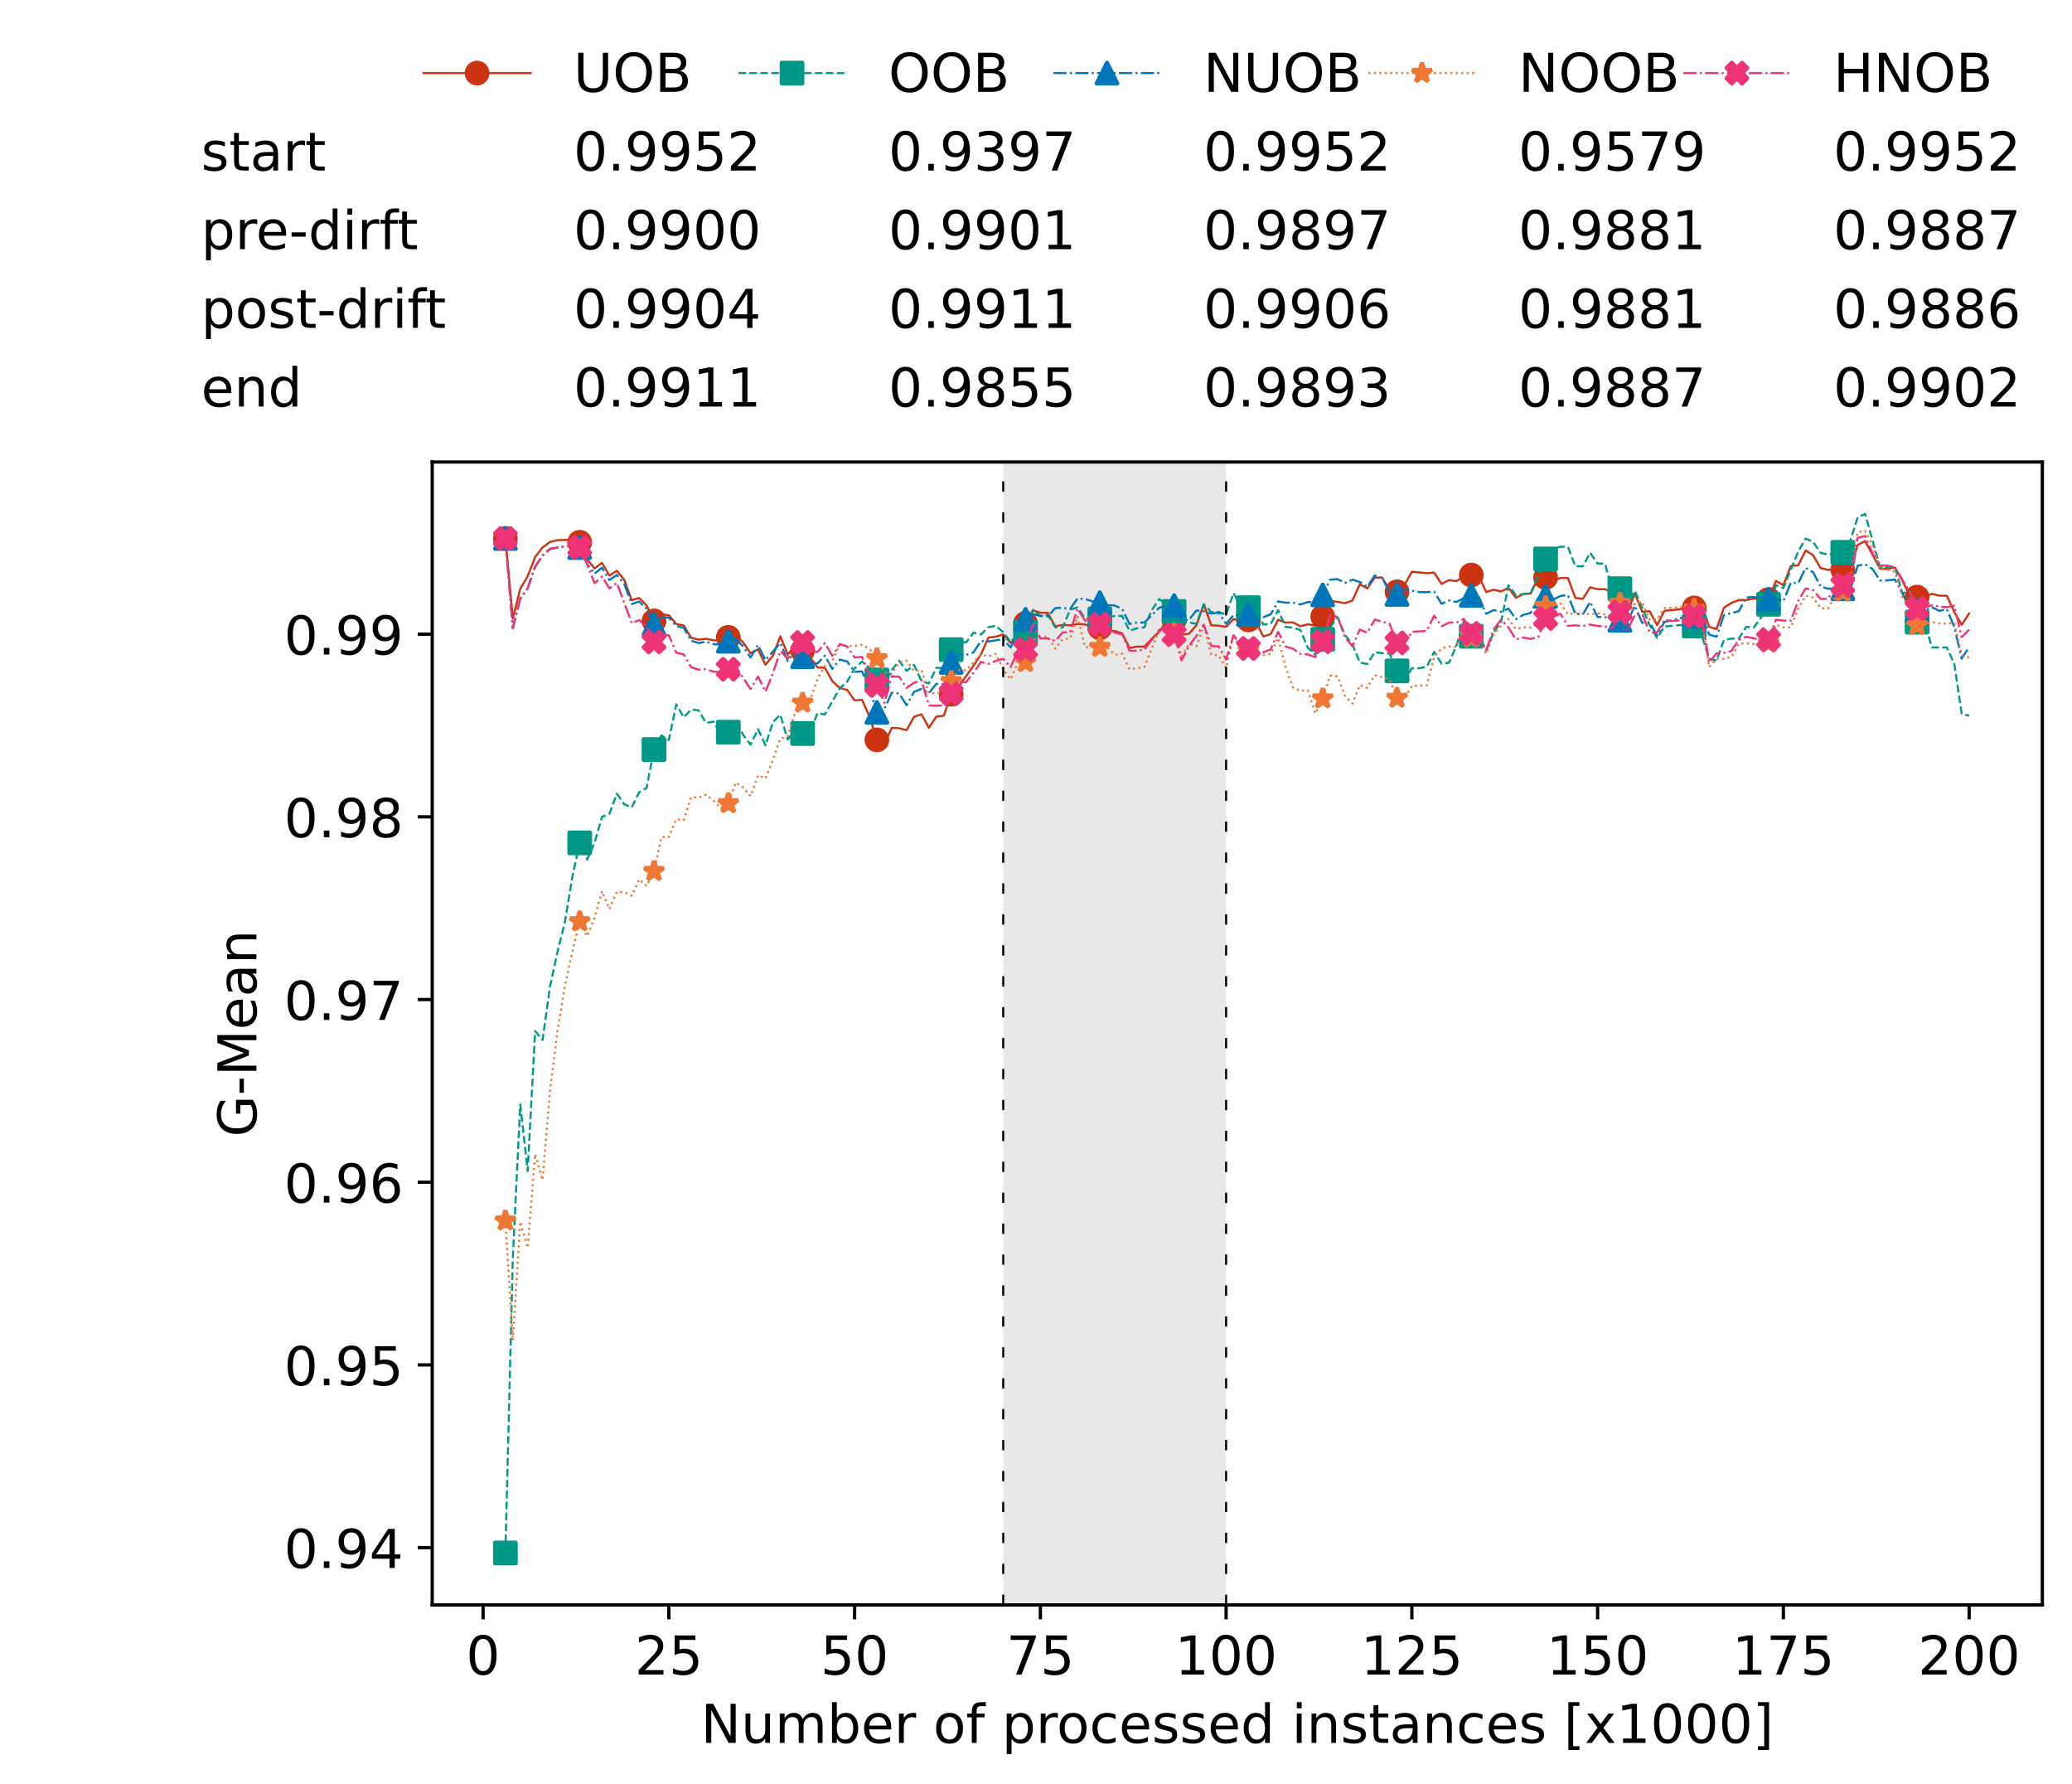 <?xml version="1.0" encoding="utf-8" standalone="no"?>
<!DOCTYPE svg PUBLIC "-//W3C//DTD SVG 1.1//EN"
  "http://www.w3.org/Graphics/SVG/1.1/DTD/svg11.dtd">
<!-- Created with matplotlib (https://matplotlib.org/) -->
<svg height="432.615pt" version="1.1" viewBox="0 0 502.65 432.615" width="502.65pt" xmlns="http://www.w3.org/2000/svg" xmlns:xlink="http://www.w3.org/1999/xlink">
 <defs>
  <style type="text/css">*{stroke-linecap:butt;stroke-linejoin:round;}</style>
 </defs>
 <g id="figure_1">
  <g id="patch_1">
   <path d="M 0 432.615 
L 502.65 432.615 
L 502.65 0 
L 0 0 
z
" style="fill:#ffffff;"/>
  </g>
  <g id="axes_1">
   <g id="patch_2">
    <path d="M 104.85 389.252 
L 495.45 389.252 
L 495.45 112.052 
L 104.85 112.052 
z
" style="fill:#ffffff;"/>
   </g>
   <g id="patch_3">
    <path clip-path="url(#p85574f4b17)" d="M 297.446 389.252 
L 297.446 112.052 
L 243.372 112.052 
L 243.372 389.252 
z
" style="fill:#d3d3d3;opacity:0.5;"/>
   </g>
   <g id="matplotlib.axis_1">
    <g id="xtick_1">
     <g id="line2d_1">
      <defs>
       <path d="M 0 0 
L 0 3.5 
" id="m2898050b12" style="stroke:#000000;stroke-width:0.8;"/>
      </defs>
      <g>
       <use style="stroke:#000000;stroke-width:0.8;" x="117.197" xlink:href="#m2898050b12" y="389.252"/>
      </g>
     </g>
     <g id="text_1">
      <!-- 0 -->
      <g transform="translate(113.061 406.13)scale(0.13 -0.13)">
       <defs>
        <path d="M 31.781 66.406 
Q 24.172 66.406 20.328 58.906 
Q 16.5 51.422 16.5 36.375 
Q 16.5 21.391 20.328 13.891 
Q 24.172 6.391 31.781 6.391 
Q 39.453 6.391 43.281 13.891 
Q 47.125 21.391 47.125 36.375 
Q 47.125 51.422 43.281 58.906 
Q 39.453 66.406 31.781 66.406 
z
M 31.781 74.219 
Q 44.047 74.219 50.516 64.516 
Q 56.984 54.828 56.984 36.375 
Q 56.984 17.969 50.516 8.266 
Q 44.047 -1.422 31.781 -1.422 
Q 19.531 -1.422 13.062 8.266 
Q 6.594 17.969 6.594 36.375 
Q 6.594 54.828 13.062 64.516 
Q 19.531 74.219 31.781 74.219 
z
" id="DejaVuSans-48"/>
       </defs>
       <use xlink:href="#DejaVuSans-48"/>
      </g>
     </g>
    </g>
    <g id="xtick_2">
     <g id="line2d_2">
      <g>
       <use style="stroke:#000000;stroke-width:0.8;" x="162.259" xlink:href="#m2898050b12" y="389.252"/>
      </g>
     </g>
     <g id="text_2">
      <!-- 25 -->
      <g transform="translate(153.988 406.13)scale(0.13 -0.13)">
       <defs>
        <path d="M 19.188 8.297 
L 53.609 8.297 
L 53.609 0 
L 7.328 0 
L 7.328 8.297 
Q 12.938 14.109 22.625 23.891 
Q 32.328 33.688 34.812 36.531 
Q 39.547 41.844 41.422 45.531 
Q 43.312 49.219 43.312 52.781 
Q 43.312 58.594 39.234 62.25 
Q 35.156 65.922 28.609 65.922 
Q 23.969 65.922 18.812 64.312 
Q 13.672 62.703 7.812 59.422 
L 7.812 69.391 
Q 13.766 71.781 18.938 73 
Q 24.125 74.219 28.422 74.219 
Q 39.75 74.219 46.484 68.547 
Q 53.219 62.891 53.219 53.422 
Q 53.219 48.922 51.531 44.891 
Q 49.859 40.875 45.406 35.406 
Q 44.188 33.984 37.641 27.219 
Q 31.109 20.453 19.188 8.297 
z
" id="DejaVuSans-50"/>
        <path d="M 10.797 72.906 
L 49.516 72.906 
L 49.516 64.594 
L 19.828 64.594 
L 19.828 46.734 
Q 21.969 47.469 24.109 47.828 
Q 26.266 48.188 28.422 48.188 
Q 40.625 48.188 47.75 41.5 
Q 54.891 34.812 54.891 23.391 
Q 54.891 11.625 47.562 5.094 
Q 40.234 -1.422 26.906 -1.422 
Q 22.312 -1.422 17.547 -0.641 
Q 12.797 0.141 7.719 1.703 
L 7.719 11.625 
Q 12.109 9.234 16.797 8.062 
Q 21.484 6.891 26.703 6.891 
Q 35.156 6.891 40.078 11.328 
Q 45.016 15.766 45.016 23.391 
Q 45.016 31 40.078 35.438 
Q 35.156 39.891 26.703 39.891 
Q 22.75 39.891 18.812 39.016 
Q 14.891 38.141 10.797 36.281 
z
" id="DejaVuSans-53"/>
       </defs>
       <use xlink:href="#DejaVuSans-50"/>
       <use x="63.623" xlink:href="#DejaVuSans-53"/>
      </g>
     </g>
    </g>
    <g id="xtick_3">
     <g id="line2d_3">
      <g>
       <use style="stroke:#000000;stroke-width:0.8;" x="207.322" xlink:href="#m2898050b12" y="389.252"/>
      </g>
     </g>
     <g id="text_3">
      <!-- 50 -->
      <g transform="translate(199.05 406.13)scale(0.13 -0.13)">
       <use xlink:href="#DejaVuSans-53"/>
       <use x="63.623" xlink:href="#DejaVuSans-48"/>
      </g>
     </g>
    </g>
    <g id="xtick_4">
     <g id="line2d_4">
      <g>
       <use style="stroke:#000000;stroke-width:0.8;" x="252.384" xlink:href="#m2898050b12" y="389.252"/>
      </g>
     </g>
     <g id="text_4">
      <!-- 75 -->
      <g transform="translate(244.113 406.13)scale(0.13 -0.13)">
       <defs>
        <path d="M 8.203 72.906 
L 55.078 72.906 
L 55.078 68.703 
L 28.609 0 
L 18.312 0 
L 43.219 64.594 
L 8.203 64.594 
z
" id="DejaVuSans-55"/>
       </defs>
       <use xlink:href="#DejaVuSans-55"/>
       <use x="63.623" xlink:href="#DejaVuSans-53"/>
      </g>
     </g>
    </g>
    <g id="xtick_5">
     <g id="line2d_5">
      <g>
       <use style="stroke:#000000;stroke-width:0.8;" x="297.446" xlink:href="#m2898050b12" y="389.252"/>
      </g>
     </g>
     <g id="text_5">
      <!-- 100 -->
      <g transform="translate(285.039 406.13)scale(0.13 -0.13)">
       <defs>
        <path d="M 12.406 8.297 
L 28.516 8.297 
L 28.516 63.922 
L 10.984 60.406 
L 10.984 69.391 
L 28.422 72.906 
L 38.281 72.906 
L 38.281 8.297 
L 54.391 8.297 
L 54.391 0 
L 12.406 0 
z
" id="DejaVuSans-49"/>
       </defs>
       <use xlink:href="#DejaVuSans-49"/>
       <use x="63.623" xlink:href="#DejaVuSans-48"/>
       <use x="127.246" xlink:href="#DejaVuSans-48"/>
      </g>
     </g>
    </g>
    <g id="xtick_6">
     <g id="line2d_6">
      <g>
       <use style="stroke:#000000;stroke-width:0.8;" x="342.509" xlink:href="#m2898050b12" y="389.252"/>
      </g>
     </g>
     <g id="text_6">
      <!-- 125 -->
      <g transform="translate(330.102 406.13)scale(0.13 -0.13)">
       <use xlink:href="#DejaVuSans-49"/>
       <use x="63.623" xlink:href="#DejaVuSans-50"/>
       <use x="127.246" xlink:href="#DejaVuSans-53"/>
      </g>
     </g>
    </g>
    <g id="xtick_7">
     <g id="line2d_7">
      <g>
       <use style="stroke:#000000;stroke-width:0.8;" x="387.571" xlink:href="#m2898050b12" y="389.252"/>
      </g>
     </g>
     <g id="text_7">
      <!-- 150 -->
      <g transform="translate(375.164 406.13)scale(0.13 -0.13)">
       <use xlink:href="#DejaVuSans-49"/>
       <use x="63.623" xlink:href="#DejaVuSans-53"/>
       <use x="127.246" xlink:href="#DejaVuSans-48"/>
      </g>
     </g>
    </g>
    <g id="xtick_8">
     <g id="line2d_8">
      <g>
       <use style="stroke:#000000;stroke-width:0.8;" x="432.633" xlink:href="#m2898050b12" y="389.252"/>
      </g>
     </g>
     <g id="text_8">
      <!-- 175 -->
      <g transform="translate(420.226 406.13)scale(0.13 -0.13)">
       <use xlink:href="#DejaVuSans-49"/>
       <use x="63.623" xlink:href="#DejaVuSans-55"/>
       <use x="127.246" xlink:href="#DejaVuSans-53"/>
      </g>
     </g>
    </g>
    <g id="xtick_9">
     <g id="line2d_9">
      <g>
       <use style="stroke:#000000;stroke-width:0.8;" x="477.695" xlink:href="#m2898050b12" y="389.252"/>
      </g>
     </g>
     <g id="text_9">
      <!-- 200 -->
      <g transform="translate(465.289 406.13)scale(0.13 -0.13)">
       <use xlink:href="#DejaVuSans-50"/>
       <use x="63.623" xlink:href="#DejaVuSans-48"/>
       <use x="127.246" xlink:href="#DejaVuSans-48"/>
      </g>
     </g>
    </g>
    <g id="text_10">
     <!-- Number of processed instances [x1000] -->
     <g transform="translate(170.025 422.711)scale(0.13 -0.13)">
      <defs>
       <path d="M 9.812 72.906 
L 23.094 72.906 
L 55.422 11.922 
L 55.422 72.906 
L 64.984 72.906 
L 64.984 0 
L 51.703 0 
L 19.391 60.984 
L 19.391 0 
L 9.812 0 
z
" id="DejaVuSans-78"/>
       <path d="M 8.5 21.578 
L 8.5 54.688 
L 17.484 54.688 
L 17.484 21.922 
Q 17.484 14.156 20.5 10.266 
Q 23.531 6.391 29.594 6.391 
Q 36.859 6.391 41.078 11.031 
Q 45.312 15.672 45.312 23.688 
L 45.312 54.688 
L 54.297 54.688 
L 54.297 0 
L 45.312 0 
L 45.312 8.406 
Q 42.047 3.422 37.719 1 
Q 33.406 -1.422 27.688 -1.422 
Q 18.266 -1.422 13.375 4.438 
Q 8.5 10.297 8.5 21.578 
z
M 31.109 56 
z
" id="DejaVuSans-117"/>
       <path d="M 52 44.188 
Q 55.375 50.25 60.062 53.125 
Q 64.75 56 71.094 56 
Q 79.641 56 84.281 50.016 
Q 88.922 44.047 88.922 33.016 
L 88.922 0 
L 79.891 0 
L 79.891 32.719 
Q 79.891 40.578 77.094 44.375 
Q 74.312 48.188 68.609 48.188 
Q 61.625 48.188 57.562 43.547 
Q 53.516 38.922 53.516 30.906 
L 53.516 0 
L 44.484 0 
L 44.484 32.719 
Q 44.484 40.625 41.703 44.406 
Q 38.922 48.188 33.109 48.188 
Q 26.219 48.188 22.156 43.531 
Q 18.109 38.875 18.109 30.906 
L 18.109 0 
L 9.078 0 
L 9.078 54.688 
L 18.109 54.688 
L 18.109 46.188 
Q 21.188 51.219 25.484 53.609 
Q 29.781 56 35.688 56 
Q 41.656 56 45.828 52.969 
Q 50 49.953 52 44.188 
z
" id="DejaVuSans-109"/>
       <path d="M 48.688 27.297 
Q 48.688 37.203 44.609 42.844 
Q 40.531 48.484 33.406 48.484 
Q 26.266 48.484 22.188 42.844 
Q 18.109 37.203 18.109 27.297 
Q 18.109 17.391 22.188 11.75 
Q 26.266 6.109 33.406 6.109 
Q 40.531 6.109 44.609 11.75 
Q 48.688 17.391 48.688 27.297 
z
M 18.109 46.391 
Q 20.953 51.266 25.266 53.625 
Q 29.594 56 35.594 56 
Q 45.562 56 51.781 48.094 
Q 58.016 40.188 58.016 27.297 
Q 58.016 14.406 51.781 6.484 
Q 45.562 -1.422 35.594 -1.422 
Q 29.594 -1.422 25.266 0.953 
Q 20.953 3.328 18.109 8.203 
L 18.109 0 
L 9.078 0 
L 9.078 75.984 
L 18.109 75.984 
z
" id="DejaVuSans-98"/>
       <path d="M 56.203 29.594 
L 56.203 25.203 
L 14.891 25.203 
Q 15.484 15.922 20.484 11.062 
Q 25.484 6.203 34.422 6.203 
Q 39.594 6.203 44.453 7.469 
Q 49.312 8.734 54.109 11.281 
L 54.109 2.781 
Q 49.266 0.734 44.188 -0.344 
Q 39.109 -1.422 33.891 -1.422 
Q 20.797 -1.422 13.156 6.188 
Q 5.516 13.812 5.516 26.812 
Q 5.516 40.234 12.766 48.109 
Q 20.016 56 32.328 56 
Q 43.359 56 49.781 48.891 
Q 56.203 41.797 56.203 29.594 
z
M 47.219 32.234 
Q 47.125 39.594 43.094 43.984 
Q 39.062 48.391 32.422 48.391 
Q 24.906 48.391 20.391 44.141 
Q 15.875 39.891 15.188 32.172 
z
" id="DejaVuSans-101"/>
       <path d="M 41.109 46.297 
Q 39.594 47.172 37.812 47.578 
Q 36.031 48 33.891 48 
Q 26.266 48 22.188 43.047 
Q 18.109 38.094 18.109 28.812 
L 18.109 0 
L 9.078 0 
L 9.078 54.688 
L 18.109 54.688 
L 18.109 46.188 
Q 20.953 51.172 25.484 53.578 
Q 30.031 56 36.531 56 
Q 37.453 56 38.578 55.875 
Q 39.703 55.766 41.062 55.516 
z
" id="DejaVuSans-114"/>
       <path id="DejaVuSans-32"/>
       <path d="M 30.609 48.391 
Q 23.391 48.391 19.188 42.75 
Q 14.984 37.109 14.984 27.297 
Q 14.984 17.484 19.156 11.844 
Q 23.344 6.203 30.609 6.203 
Q 37.797 6.203 41.984 11.859 
Q 46.188 17.531 46.188 27.297 
Q 46.188 37.016 41.984 42.703 
Q 37.797 48.391 30.609 48.391 
z
M 30.609 56 
Q 42.328 56 49.016 48.375 
Q 55.719 40.766 55.719 27.297 
Q 55.719 13.875 49.016 6.219 
Q 42.328 -1.422 30.609 -1.422 
Q 18.844 -1.422 12.172 6.219 
Q 5.516 13.875 5.516 27.297 
Q 5.516 40.766 12.172 48.375 
Q 18.844 56 30.609 56 
z
" id="DejaVuSans-111"/>
       <path d="M 37.109 75.984 
L 37.109 68.5 
L 28.516 68.5 
Q 23.688 68.5 21.797 66.547 
Q 19.922 64.594 19.922 59.516 
L 19.922 54.688 
L 34.719 54.688 
L 34.719 47.703 
L 19.922 47.703 
L 19.922 0 
L 10.891 0 
L 10.891 47.703 
L 2.297 47.703 
L 2.297 54.688 
L 10.891 54.688 
L 10.891 58.5 
Q 10.891 67.625 15.141 71.797 
Q 19.391 75.984 28.609 75.984 
z
" id="DejaVuSans-102"/>
       <path d="M 18.109 8.203 
L 18.109 -20.797 
L 9.078 -20.797 
L 9.078 54.688 
L 18.109 54.688 
L 18.109 46.391 
Q 20.953 51.266 25.266 53.625 
Q 29.594 56 35.594 56 
Q 45.562 56 51.781 48.094 
Q 58.016 40.188 58.016 27.297 
Q 58.016 14.406 51.781 6.484 
Q 45.562 -1.422 35.594 -1.422 
Q 29.594 -1.422 25.266 0.953 
Q 20.953 3.328 18.109 8.203 
z
M 48.688 27.297 
Q 48.688 37.203 44.609 42.844 
Q 40.531 48.484 33.406 48.484 
Q 26.266 48.484 22.188 42.844 
Q 18.109 37.203 18.109 27.297 
Q 18.109 17.391 22.188 11.75 
Q 26.266 6.109 33.406 6.109 
Q 40.531 6.109 44.609 11.75 
Q 48.688 17.391 48.688 27.297 
z
" id="DejaVuSans-112"/>
       <path d="M 48.781 52.594 
L 48.781 44.188 
Q 44.969 46.297 41.141 47.344 
Q 37.312 48.391 33.406 48.391 
Q 24.656 48.391 19.812 42.844 
Q 14.984 37.312 14.984 27.297 
Q 14.984 17.281 19.812 11.734 
Q 24.656 6.203 33.406 6.203 
Q 37.312 6.203 41.141 7.25 
Q 44.969 8.297 48.781 10.406 
L 48.781 2.094 
Q 45.016 0.344 40.984 -0.531 
Q 36.969 -1.422 32.422 -1.422 
Q 20.062 -1.422 12.781 6.344 
Q 5.516 14.109 5.516 27.297 
Q 5.516 40.672 12.859 48.328 
Q 20.219 56 33.016 56 
Q 37.156 56 41.109 55.141 
Q 45.062 54.297 48.781 52.594 
z
" id="DejaVuSans-99"/>
       <path d="M 44.281 53.078 
L 44.281 44.578 
Q 40.484 46.531 36.375 47.5 
Q 32.281 48.484 27.875 48.484 
Q 21.188 48.484 17.844 46.438 
Q 14.5 44.391 14.5 40.281 
Q 14.5 37.156 16.891 35.375 
Q 19.281 33.594 26.516 31.984 
L 29.594 31.297 
Q 39.156 29.25 43.188 25.516 
Q 47.219 21.781 47.219 15.094 
Q 47.219 7.469 41.188 3.016 
Q 35.156 -1.422 24.609 -1.422 
Q 20.219 -1.422 15.453 -0.562 
Q 10.688 0.297 5.422 2 
L 5.422 11.281 
Q 10.406 8.688 15.234 7.391 
Q 20.062 6.109 24.812 6.109 
Q 31.156 6.109 34.562 8.281 
Q 37.984 10.453 37.984 14.406 
Q 37.984 18.062 35.516 20.016 
Q 33.062 21.969 24.703 23.781 
L 21.578 24.516 
Q 13.234 26.266 9.516 29.906 
Q 5.812 33.547 5.812 39.891 
Q 5.812 47.609 11.281 51.797 
Q 16.75 56 26.812 56 
Q 31.781 56 36.172 55.266 
Q 40.578 54.547 44.281 53.078 
z
" id="DejaVuSans-115"/>
       <path d="M 45.406 46.391 
L 45.406 75.984 
L 54.391 75.984 
L 54.391 0 
L 45.406 0 
L 45.406 8.203 
Q 42.578 3.328 38.25 0.953 
Q 33.938 -1.422 27.875 -1.422 
Q 17.969 -1.422 11.734 6.484 
Q 5.516 14.406 5.516 27.297 
Q 5.516 40.188 11.734 48.094 
Q 17.969 56 27.875 56 
Q 33.938 56 38.25 53.625 
Q 42.578 51.266 45.406 46.391 
z
M 14.797 27.297 
Q 14.797 17.391 18.875 11.75 
Q 22.953 6.109 30.078 6.109 
Q 37.203 6.109 41.297 11.75 
Q 45.406 17.391 45.406 27.297 
Q 45.406 37.203 41.297 42.844 
Q 37.203 48.484 30.078 48.484 
Q 22.953 48.484 18.875 42.844 
Q 14.797 37.203 14.797 27.297 
z
" id="DejaVuSans-100"/>
       <path d="M 9.422 54.688 
L 18.406 54.688 
L 18.406 0 
L 9.422 0 
z
M 9.422 75.984 
L 18.406 75.984 
L 18.406 64.594 
L 9.422 64.594 
z
" id="DejaVuSans-105"/>
       <path d="M 54.891 33.016 
L 54.891 0 
L 45.906 0 
L 45.906 32.719 
Q 45.906 40.484 42.875 44.328 
Q 39.844 48.188 33.797 48.188 
Q 26.516 48.188 22.312 43.547 
Q 18.109 38.922 18.109 30.906 
L 18.109 0 
L 9.078 0 
L 9.078 54.688 
L 18.109 54.688 
L 18.109 46.188 
Q 21.344 51.125 25.703 53.562 
Q 30.078 56 35.797 56 
Q 45.219 56 50.047 50.172 
Q 54.891 44.344 54.891 33.016 
z
" id="DejaVuSans-110"/>
       <path d="M 18.312 70.219 
L 18.312 54.688 
L 36.812 54.688 
L 36.812 47.703 
L 18.312 47.703 
L 18.312 18.016 
Q 18.312 11.328 20.141 9.422 
Q 21.969 7.516 27.594 7.516 
L 36.812 7.516 
L 36.812 0 
L 27.594 0 
Q 17.188 0 13.234 3.875 
Q 9.281 7.766 9.281 18.016 
L 9.281 47.703 
L 2.688 47.703 
L 2.688 54.688 
L 9.281 54.688 
L 9.281 70.219 
z
" id="DejaVuSans-116"/>
       <path d="M 34.281 27.484 
Q 23.391 27.484 19.188 25 
Q 14.984 22.516 14.984 16.5 
Q 14.984 11.719 18.141 8.906 
Q 21.297 6.109 26.703 6.109 
Q 34.188 6.109 38.703 11.406 
Q 43.219 16.703 43.219 25.484 
L 43.219 27.484 
z
M 52.203 31.203 
L 52.203 0 
L 43.219 0 
L 43.219 8.297 
Q 40.141 3.328 35.547 0.953 
Q 30.953 -1.422 24.312 -1.422 
Q 15.922 -1.422 10.953 3.297 
Q 6 8.016 6 15.922 
Q 6 25.141 12.172 29.828 
Q 18.359 34.516 30.609 34.516 
L 43.219 34.516 
L 43.219 35.406 
Q 43.219 41.609 39.141 45 
Q 35.062 48.391 27.688 48.391 
Q 23 48.391 18.547 47.266 
Q 14.109 46.141 10.016 43.891 
L 10.016 52.203 
Q 14.938 54.109 19.578 55.047 
Q 24.219 56 28.609 56 
Q 40.484 56 46.344 49.844 
Q 52.203 43.703 52.203 31.203 
z
" id="DejaVuSans-97"/>
       <path d="M 8.594 75.984 
L 29.297 75.984 
L 29.297 69 
L 17.578 69 
L 17.578 -6.203 
L 29.297 -6.203 
L 29.297 -13.188 
L 8.594 -13.188 
z
" id="DejaVuSans-91"/>
       <path d="M 54.891 54.688 
L 35.109 28.078 
L 55.906 0 
L 45.312 0 
L 29.391 21.484 
L 13.484 0 
L 2.875 0 
L 24.125 28.609 
L 4.688 54.688 
L 15.281 54.688 
L 29.781 35.203 
L 44.281 54.688 
z
" id="DejaVuSans-120"/>
       <path d="M 30.422 75.984 
L 30.422 -13.188 
L 9.719 -13.188 
L 9.719 -6.203 
L 21.391 -6.203 
L 21.391 69 
L 9.719 69 
L 9.719 75.984 
z
" id="DejaVuSans-93"/>
      </defs>
      <use xlink:href="#DejaVuSans-78"/>
      <use x="74.805" xlink:href="#DejaVuSans-117"/>
      <use x="138.184" xlink:href="#DejaVuSans-109"/>
      <use x="235.596" xlink:href="#DejaVuSans-98"/>
      <use x="299.072" xlink:href="#DejaVuSans-101"/>
      <use x="360.596" xlink:href="#DejaVuSans-114"/>
      <use x="401.709" xlink:href="#DejaVuSans-32"/>
      <use x="433.496" xlink:href="#DejaVuSans-111"/>
      <use x="494.678" xlink:href="#DejaVuSans-102"/>
      <use x="529.883" xlink:href="#DejaVuSans-32"/>
      <use x="561.67" xlink:href="#DejaVuSans-112"/>
      <use x="625.146" xlink:href="#DejaVuSans-114"/>
      <use x="664.01" xlink:href="#DejaVuSans-111"/>
      <use x="725.191" xlink:href="#DejaVuSans-99"/>
      <use x="780.172" xlink:href="#DejaVuSans-101"/>
      <use x="841.695" xlink:href="#DejaVuSans-115"/>
      <use x="893.795" xlink:href="#DejaVuSans-115"/>
      <use x="945.895" xlink:href="#DejaVuSans-101"/>
      <use x="1007.418" xlink:href="#DejaVuSans-100"/>
      <use x="1070.895" xlink:href="#DejaVuSans-32"/>
      <use x="1102.682" xlink:href="#DejaVuSans-105"/>
      <use x="1130.465" xlink:href="#DejaVuSans-110"/>
      <use x="1193.844" xlink:href="#DejaVuSans-115"/>
      <use x="1245.943" xlink:href="#DejaVuSans-116"/>
      <use x="1285.152" xlink:href="#DejaVuSans-97"/>
      <use x="1346.432" xlink:href="#DejaVuSans-110"/>
      <use x="1409.811" xlink:href="#DejaVuSans-99"/>
      <use x="1464.791" xlink:href="#DejaVuSans-101"/>
      <use x="1526.314" xlink:href="#DejaVuSans-115"/>
      <use x="1578.414" xlink:href="#DejaVuSans-32"/>
      <use x="1610.201" xlink:href="#DejaVuSans-91"/>
      <use x="1649.215" xlink:href="#DejaVuSans-120"/>
      <use x="1708.395" xlink:href="#DejaVuSans-49"/>
      <use x="1772.018" xlink:href="#DejaVuSans-48"/>
      <use x="1835.641" xlink:href="#DejaVuSans-48"/>
      <use x="1899.264" xlink:href="#DejaVuSans-48"/>
      <use x="1962.887" xlink:href="#DejaVuSans-93"/>
     </g>
    </g>
   </g>
   <g id="matplotlib.axis_2">
    <g id="ytick_1">
     <g id="line2d_10">
      <defs>
       <path d="M 0 0 
L -3.5 0 
" id="m91497ef947" style="stroke:#000000;stroke-width:0.8;"/>
      </defs>
      <g>
       <use style="stroke:#000000;stroke-width:0.8;" x="104.85" xlink:href="#m91497ef947" y="375.348"/>
      </g>
     </g>
     <g id="text_11">
      <!-- 0.94 -->
      <g transform="translate(68.905 380.287)scale(0.13 -0.13)">
       <defs>
        <path d="M 10.688 12.406 
L 21 12.406 
L 21 0 
L 10.688 0 
z
" id="DejaVuSans-46"/>
        <path d="M 10.984 1.516 
L 10.984 10.5 
Q 14.703 8.734 18.5 7.812 
Q 22.312 6.891 25.984 6.891 
Q 35.75 6.891 40.891 13.453 
Q 46.047 20.016 46.781 33.406 
Q 43.953 29.203 39.594 26.953 
Q 35.25 24.703 29.984 24.703 
Q 19.047 24.703 12.672 31.312 
Q 6.297 37.938 6.297 49.422 
Q 6.297 60.641 12.938 67.422 
Q 19.578 74.219 30.609 74.219 
Q 43.266 74.219 49.922 64.516 
Q 56.594 54.828 56.594 36.375 
Q 56.594 19.141 48.406 8.859 
Q 40.234 -1.422 26.422 -1.422 
Q 22.703 -1.422 18.891 -0.688 
Q 15.094 0.047 10.984 1.516 
z
M 30.609 32.422 
Q 37.25 32.422 41.125 36.953 
Q 45.016 41.5 45.016 49.422 
Q 45.016 57.281 41.125 61.844 
Q 37.25 66.406 30.609 66.406 
Q 23.969 66.406 20.094 61.844 
Q 16.219 57.281 16.219 49.422 
Q 16.219 41.5 20.094 36.953 
Q 23.969 32.422 30.609 32.422 
z
" id="DejaVuSans-57"/>
        <path d="M 37.797 64.312 
L 12.891 25.391 
L 37.797 25.391 
z
M 35.203 72.906 
L 47.609 72.906 
L 47.609 25.391 
L 58.016 25.391 
L 58.016 17.188 
L 47.609 17.188 
L 47.609 0 
L 37.797 0 
L 37.797 17.188 
L 4.891 17.188 
L 4.891 26.703 
z
" id="DejaVuSans-52"/>
       </defs>
       <use xlink:href="#DejaVuSans-48"/>
       <use x="63.623" xlink:href="#DejaVuSans-46"/>
       <use x="95.41" xlink:href="#DejaVuSans-57"/>
       <use x="159.033" xlink:href="#DejaVuSans-52"/>
      </g>
     </g>
    </g>
    <g id="ytick_2">
     <g id="line2d_11">
      <g>
       <use style="stroke:#000000;stroke-width:0.8;" x="104.85" xlink:href="#m91497ef947" y="331.04"/>
      </g>
     </g>
     <g id="text_12">
      <!-- 0.95 -->
      <g transform="translate(68.905 335.979)scale(0.13 -0.13)">
       <use xlink:href="#DejaVuSans-48"/>
       <use x="63.623" xlink:href="#DejaVuSans-46"/>
       <use x="95.41" xlink:href="#DejaVuSans-57"/>
       <use x="159.033" xlink:href="#DejaVuSans-53"/>
      </g>
     </g>
    </g>
    <g id="ytick_3">
     <g id="line2d_12">
      <g>
       <use style="stroke:#000000;stroke-width:0.8;" x="104.85" xlink:href="#m91497ef947" y="286.731"/>
      </g>
     </g>
     <g id="text_13">
      <!-- 0.96 -->
      <g transform="translate(68.905 291.67)scale(0.13 -0.13)">
       <defs>
        <path d="M 33.016 40.375 
Q 26.375 40.375 22.484 35.828 
Q 18.609 31.297 18.609 23.391 
Q 18.609 15.531 22.484 10.953 
Q 26.375 6.391 33.016 6.391 
Q 39.656 6.391 43.531 10.953 
Q 47.406 15.531 47.406 23.391 
Q 47.406 31.297 43.531 35.828 
Q 39.656 40.375 33.016 40.375 
z
M 52.594 71.297 
L 52.594 62.312 
Q 48.875 64.062 45.094 64.984 
Q 41.312 65.922 37.594 65.922 
Q 27.828 65.922 22.672 59.328 
Q 17.531 52.734 16.797 39.406 
Q 19.672 43.656 24.016 45.922 
Q 28.375 48.188 33.594 48.188 
Q 44.578 48.188 50.953 41.516 
Q 57.328 34.859 57.328 23.391 
Q 57.328 12.156 50.688 5.359 
Q 44.047 -1.422 33.016 -1.422 
Q 20.359 -1.422 13.672 8.266 
Q 6.984 17.969 6.984 36.375 
Q 6.984 53.656 15.188 63.938 
Q 23.391 74.219 37.203 74.219 
Q 40.922 74.219 44.703 73.484 
Q 48.484 72.75 52.594 71.297 
z
" id="DejaVuSans-54"/>
       </defs>
       <use xlink:href="#DejaVuSans-48"/>
       <use x="63.623" xlink:href="#DejaVuSans-46"/>
       <use x="95.41" xlink:href="#DejaVuSans-57"/>
       <use x="159.033" xlink:href="#DejaVuSans-54"/>
      </g>
     </g>
    </g>
    <g id="ytick_4">
     <g id="line2d_13">
      <g>
       <use style="stroke:#000000;stroke-width:0.8;" x="104.85" xlink:href="#m91497ef947" y="242.423"/>
      </g>
     </g>
     <g id="text_14">
      <!-- 0.97 -->
      <g transform="translate(68.905 247.362)scale(0.13 -0.13)">
       <use xlink:href="#DejaVuSans-48"/>
       <use x="63.623" xlink:href="#DejaVuSans-46"/>
       <use x="95.41" xlink:href="#DejaVuSans-57"/>
       <use x="159.033" xlink:href="#DejaVuSans-55"/>
      </g>
     </g>
    </g>
    <g id="ytick_5">
     <g id="line2d_14">
      <g>
       <use style="stroke:#000000;stroke-width:0.8;" x="104.85" xlink:href="#m91497ef947" y="198.115"/>
      </g>
     </g>
     <g id="text_15">
      <!-- 0.98 -->
      <g transform="translate(68.905 203.054)scale(0.13 -0.13)">
       <defs>
        <path d="M 31.781 34.625 
Q 24.75 34.625 20.719 30.859 
Q 16.703 27.094 16.703 20.516 
Q 16.703 13.922 20.719 10.156 
Q 24.75 6.391 31.781 6.391 
Q 38.812 6.391 42.859 10.172 
Q 46.922 13.969 46.922 20.516 
Q 46.922 27.094 42.891 30.859 
Q 38.875 34.625 31.781 34.625 
z
M 21.922 38.812 
Q 15.578 40.375 12.031 44.719 
Q 8.5 49.078 8.5 55.328 
Q 8.5 64.062 14.719 69.141 
Q 20.953 74.219 31.781 74.219 
Q 42.672 74.219 48.875 69.141 
Q 55.078 64.062 55.078 55.328 
Q 55.078 49.078 51.531 44.719 
Q 48 40.375 41.703 38.812 
Q 48.828 37.156 52.797 32.312 
Q 56.781 27.484 56.781 20.516 
Q 56.781 9.906 50.312 4.234 
Q 43.844 -1.422 31.781 -1.422 
Q 19.734 -1.422 13.25 4.234 
Q 6.781 9.906 6.781 20.516 
Q 6.781 27.484 10.781 32.312 
Q 14.797 37.156 21.922 38.812 
z
M 18.312 54.391 
Q 18.312 48.734 21.844 45.562 
Q 25.391 42.391 31.781 42.391 
Q 38.141 42.391 41.719 45.562 
Q 45.312 48.734 45.312 54.391 
Q 45.312 60.062 41.719 63.234 
Q 38.141 66.406 31.781 66.406 
Q 25.391 66.406 21.844 63.234 
Q 18.312 60.062 18.312 54.391 
z
" id="DejaVuSans-56"/>
       </defs>
       <use xlink:href="#DejaVuSans-48"/>
       <use x="63.623" xlink:href="#DejaVuSans-46"/>
       <use x="95.41" xlink:href="#DejaVuSans-57"/>
       <use x="159.033" xlink:href="#DejaVuSans-56"/>
      </g>
     </g>
    </g>
    <g id="ytick_6">
     <g id="line2d_15">
      <g>
       <use style="stroke:#000000;stroke-width:0.8;" x="104.85" xlink:href="#m91497ef947" y="153.807"/>
      </g>
     </g>
     <g id="text_16">
      <!-- 0.99 -->
      <g transform="translate(68.905 158.746)scale(0.13 -0.13)">
       <use xlink:href="#DejaVuSans-48"/>
       <use x="63.623" xlink:href="#DejaVuSans-46"/>
       <use x="95.41" xlink:href="#DejaVuSans-57"/>
       <use x="159.033" xlink:href="#DejaVuSans-57"/>
      </g>
     </g>
    </g>
    <g id="text_17">
     <!-- G-Mean -->
     <g transform="translate(62.201 275.744)rotate(-90)scale(0.13 -0.13)">
      <defs>
       <path d="M 59.516 10.406 
L 59.516 29.984 
L 43.406 29.984 
L 43.406 38.094 
L 69.281 38.094 
L 69.281 6.781 
Q 63.578 2.734 56.688 0.656 
Q 49.812 -1.422 42 -1.422 
Q 24.906 -1.422 15.25 8.562 
Q 5.609 18.562 5.609 36.375 
Q 5.609 54.25 15.25 64.234 
Q 24.906 74.219 42 74.219 
Q 49.125 74.219 55.547 72.453 
Q 61.969 70.703 67.391 67.281 
L 67.391 56.781 
Q 61.922 61.422 55.766 63.766 
Q 49.609 66.109 42.828 66.109 
Q 29.438 66.109 22.719 58.641 
Q 16.016 51.172 16.016 36.375 
Q 16.016 21.625 22.719 14.156 
Q 29.438 6.688 42.828 6.688 
Q 48.047 6.688 52.141 7.594 
Q 56.25 8.5 59.516 10.406 
z
" id="DejaVuSans-71"/>
       <path d="M 4.891 31.391 
L 31.203 31.391 
L 31.203 23.391 
L 4.891 23.391 
z
" id="DejaVuSans-45"/>
       <path d="M 9.812 72.906 
L 24.516 72.906 
L 43.109 23.297 
L 61.812 72.906 
L 76.516 72.906 
L 76.516 0 
L 66.891 0 
L 66.891 64.016 
L 48.094 14.016 
L 38.188 14.016 
L 19.391 64.016 
L 19.391 0 
L 9.812 0 
z
" id="DejaVuSans-77"/>
      </defs>
      <use xlink:href="#DejaVuSans-71"/>
      <use x="77.49" xlink:href="#DejaVuSans-45"/>
      <use x="113.574" xlink:href="#DejaVuSans-77"/>
      <use x="199.854" xlink:href="#DejaVuSans-101"/>
      <use x="261.377" xlink:href="#DejaVuSans-97"/>
      <use x="322.656" xlink:href="#DejaVuSans-110"/>
     </g>
    </g>
   </g>
   <g id="line2d_16"/>
   <g id="line2d_17"/>
   <g id="line2d_18"/>
   <g id="line2d_19"/>
   <g id="line2d_20"/>
   <g id="line2d_21">
    <path clip-path="url(#p85574f4b17)" d="M 122.605 130.603 
L 124.407 150.016 
L 126.21 142.809 
L 128.012 139.757 
L 129.815 135.1 
L 131.617 132.771 
L 133.419 131.446 
L 135.222 131.015 
L 138.827 130.895 
L 140.629 131.518 
L 142.432 135.64 
L 144.234 137.872 
L 146.037 136.505 
L 147.839 139.592 
L 149.642 138.431 
L 151.444 140.66 
L 153.247 145.59 
L 155.049 145.027 
L 156.852 146.816 
L 158.654 150.596 
L 160.457 149 
L 162.259 149.218 
L 164.062 151.359 
L 165.864 151.703 
L 167.667 154.687 
L 169.469 155.15 
L 171.272 154.917 
L 173.074 155.288 
L 174.877 155.403 
L 176.679 154.577 
L 178.482 154.039 
L 180.284 155.826 
L 182.087 158.432 
L 183.889 157.486 
L 185.692 161.206 
L 187.494 159.042 
L 189.297 154.321 
L 191.099 158.768 
L 192.902 156.587 
L 194.704 157.78 
L 196.507 159.408 
L 198.309 161.868 
L 200.112 161.977 
L 201.914 165.198 
L 203.717 166.852 
L 205.519 167.331 
L 207.322 169.859 
L 209.124 169.729 
L 210.927 173.788 
L 212.729 179.445 
L 214.532 180.492 
L 216.334 176.534 
L 218.137 176.63 
L 219.939 177.084 
L 221.742 173.84 
L 223.544 173.249 
L 225.347 176.52 
L 227.149 173.799 
L 228.952 173.583 
L 230.754 168.372 
L 232.557 166.519 
L 236.162 161.463 
L 237.964 158.709 
L 239.767 154.654 
L 241.569 154.413 
L 243.372 153.873 
L 245.174 155.897 
L 246.976 154.338 
L 250.581 148.046 
L 252.384 148.612 
L 254.186 148.633 
L 255.989 151.915 
L 257.791 151.561 
L 259.594 151.672 
L 261.396 151.334 
L 263.199 151.449 
L 265.001 152.012 
L 266.804 152.242 
L 268.606 152.941 
L 270.409 153.039 
L 272.211 153.609 
L 274.014 157.179 
L 275.816 156.831 
L 277.619 156.825 
L 279.421 154.945 
L 281.224 153.241 
L 283.026 150.611 
L 284.829 150.472 
L 286.631 153.933 
L 288.434 153.702 
L 290.236 151.662 
L 292.039 146.574 
L 293.841 151.655 
L 295.644 151.755 
L 297.446 152.011 
L 299.249 150.151 
L 301.051 150.717 
L 302.854 150.357 
L 304.656 150.773 
L 306.459 154.369 
L 308.261 153.789 
L 310.064 150.311 
L 311.866 150.989 
L 313.669 150.959 
L 315.471 151.873 
L 317.274 151.405 
L 319.076 151.737 
L 320.879 149.563 
L 322.681 145.749 
L 324.484 145.967 
L 326.286 146.306 
L 328.089 145.632 
L 329.891 141.683 
L 331.694 142.713 
L 333.496 140.089 
L 335.299 140.1 
L 337.101 143.063 
L 338.904 143.52 
L 340.706 141.918 
L 342.509 138.662 
L 346.114 139.02 
L 347.916 138.885 
L 349.719 141.615 
L 351.521 140.702 
L 353.324 140.931 
L 355.126 139.798 
L 356.928 139.459 
L 358.731 139.688 
L 360.533 143.586 
L 362.336 143.015 
L 364.138 143.465 
L 365.941 142.556 
L 367.743 144.987 
L 369.546 144.069 
L 371.348 143.945 
L 373.151 140.175 
L 374.953 140.066 
L 376.756 140.863 
L 378.558 140.169 
L 380.361 140.179 
L 382.163 145.004 
L 383.966 145.258 
L 385.768 142.435 
L 387.571 142.901 
L 389.373 142.912 
L 391.176 143.7 
L 392.978 143.82 
L 394.781 148.55 
L 396.583 143.967 
L 398.386 148.363 
L 400.188 148.245 
L 401.991 151.591 
L 403.793 148.134 
L 407.398 147.789 
L 409.201 147.339 
L 411.003 147.447 
L 412.806 146.538 
L 414.608 152.001 
L 416.411 152.569 
L 418.213 147.392 
L 420.016 146.237 
L 421.818 145.537 
L 423.621 145.527 
L 425.423 145.174 
L 427.226 145.188 
L 429.028 145.403 
L 430.831 140.901 
L 432.633 141.923 
L 434.436 137.305 
L 436.238 137.075 
L 438.041 133.499 
L 439.843 134.661 
L 441.646 137.759 
L 443.448 138.221 
L 445.251 138.097 
L 447.053 138.219 
L 448.856 138.098 
L 450.658 132.17 
L 452.461 131.247 
L 456.066 137.863 
L 457.868 137.976 
L 459.671 137.629 
L 461.473 140.767 
L 463.276 144.467 
L 465.078 144.822 
L 466.881 144.713 
L 468.683 144.027 
L 470.485 144.474 
L 472.288 144.487 
L 474.09 148.461 
L 475.893 151.534 
L 477.695 148.792 
L 477.695 148.792 
" style="fill:none;stroke:#cc3311;stroke-linecap:square;stroke-width:0.5;"/>
    <defs>
     <path d="M 0 2.5 
C 0.663 2.5 1.299 2.237 1.768 1.768 
C 2.237 1.299 2.5 0.663 2.5 0 
C 2.5 -0.663 2.237 -1.299 1.768 -1.768 
C 1.299 -2.237 0.663 -2.5 0 -2.5 
C -0.663 -2.5 -1.299 -2.237 -1.768 -1.768 
C -2.237 -1.299 -2.5 -0.663 -2.5 0 
C -2.5 0.663 -2.237 1.299 -1.768 1.768 
C -1.299 2.237 -0.663 2.5 0 2.5 
z
" id="m161ad9e53a" style="stroke:#cc3311;"/>
    </defs>
    <g clip-path="url(#p85574f4b17)">
     <use style="fill:#cc3311;stroke:#cc3311;" x="122.605" xlink:href="#m161ad9e53a" y="130.603"/>
     <use style="fill:#cc3311;stroke:#cc3311;" x="140.629" xlink:href="#m161ad9e53a" y="131.518"/>
     <use style="fill:#cc3311;stroke:#cc3311;" x="158.654" xlink:href="#m161ad9e53a" y="150.596"/>
     <use style="fill:#cc3311;stroke:#cc3311;" x="176.679" xlink:href="#m161ad9e53a" y="154.577"/>
     <use style="fill:#cc3311;stroke:#cc3311;" x="194.704" xlink:href="#m161ad9e53a" y="157.78"/>
     <use style="fill:#cc3311;stroke:#cc3311;" x="212.729" xlink:href="#m161ad9e53a" y="179.445"/>
     <use style="fill:#cc3311;stroke:#cc3311;" x="230.754" xlink:href="#m161ad9e53a" y="168.372"/>
     <use style="fill:#cc3311;stroke:#cc3311;" x="248.779" xlink:href="#m161ad9e53a" y="151.204"/>
     <use style="fill:#cc3311;stroke:#cc3311;" x="266.804" xlink:href="#m161ad9e53a" y="152.242"/>
     <use style="fill:#cc3311;stroke:#cc3311;" x="284.829" xlink:href="#m161ad9e53a" y="150.472"/>
     <use style="fill:#cc3311;stroke:#cc3311;" x="302.854" xlink:href="#m161ad9e53a" y="150.357"/>
     <use style="fill:#cc3311;stroke:#cc3311;" x="320.879" xlink:href="#m161ad9e53a" y="149.563"/>
     <use style="fill:#cc3311;stroke:#cc3311;" x="338.904" xlink:href="#m161ad9e53a" y="143.52"/>
     <use style="fill:#cc3311;stroke:#cc3311;" x="356.928" xlink:href="#m161ad9e53a" y="139.459"/>
     <use style="fill:#cc3311;stroke:#cc3311;" x="374.953" xlink:href="#m161ad9e53a" y="140.066"/>
     <use style="fill:#cc3311;stroke:#cc3311;" x="392.978" xlink:href="#m161ad9e53a" y="143.82"/>
     <use style="fill:#cc3311;stroke:#cc3311;" x="411.003" xlink:href="#m161ad9e53a" y="147.447"/>
     <use style="fill:#cc3311;stroke:#cc3311;" x="429.028" xlink:href="#m161ad9e53a" y="145.403"/>
     <use style="fill:#cc3311;stroke:#cc3311;" x="447.053" xlink:href="#m161ad9e53a" y="138.219"/>
     <use style="fill:#cc3311;stroke:#cc3311;" x="465.078" xlink:href="#m161ad9e53a" y="144.822"/>
    </g>
   </g>
   <g id="line2d_22"/>
   <g id="line2d_23"/>
   <g id="line2d_24"/>
   <g id="line2d_25"/>
   <g id="line2d_26">
    <path clip-path="url(#p85574f4b17)" d="M 122.605 376.652 
L 124.407 305.152 
L 126.21 267.851 
L 128.012 284.036 
L 129.815 250.058 
L 131.617 252.242 
L 133.419 239.331 
L 135.222 230.924 
L 137.024 223.698 
L 138.827 212.742 
L 140.629 204.424 
L 142.432 208.483 
L 144.234 204.397 
L 146.037 198.113 
L 147.839 197.396 
L 149.642 192.478 
L 151.444 195.074 
L 153.247 195.831 
L 155.049 192.138 
L 156.852 191.111 
L 158.654 181.782 
L 160.457 178.355 
L 162.259 179.487 
L 164.062 170.835 
L 165.864 173.993 
L 167.667 172.083 
L 169.469 172.285 
L 171.272 175.361 
L 173.074 175.011 
L 174.877 177.943 
L 176.679 177.59 
L 178.482 174.746 
L 180.284 178.232 
L 182.087 180.606 
L 183.889 176.83 
L 185.692 180.78 
L 187.494 175.13 
L 189.297 173.345 
L 191.099 179.353 
L 192.902 176.939 
L 194.704 177.901 
L 196.507 177.684 
L 198.309 172.944 
L 200.112 173.279 
L 203.717 166.952 
L 205.519 165.304 
L 207.322 162.09 
L 209.124 160.438 
L 210.927 162.031 
L 212.729 164.908 
L 214.532 166.236 
L 216.334 162.517 
L 218.137 160.261 
L 219.939 162.725 
L 221.742 161.234 
L 223.544 165.209 
L 225.347 165.772 
L 227.149 161.952 
L 228.952 162.078 
L 230.754 157.553 
L 232.557 155.577 
L 234.359 155.82 
L 236.162 153.446 
L 237.964 153.909 
L 239.767 152.119 
L 241.569 151.763 
L 243.372 153.337 
L 245.174 155.715 
L 246.976 153.808 
L 248.779 153.227 
L 250.581 147.908 
L 252.384 149.399 
L 254.186 149.169 
L 255.989 152.135 
L 257.791 152.211 
L 259.594 147.88 
L 261.396 147.317 
L 263.199 149.999 
L 265.001 150.334 
L 266.804 150.1 
L 270.409 149.386 
L 272.211 149.382 
L 274.014 152.966 
L 275.816 152.384 
L 277.619 152.148 
L 279.421 147.926 
L 281.224 145.302 
L 283.026 146.626 
L 284.829 148.297 
L 286.631 151.079 
L 288.434 150.965 
L 290.236 151.302 
L 292.039 146.553 
L 293.841 148.444 
L 295.644 148.437 
L 297.446 149.041 
L 299.249 143.817 
L 301.051 147.281 
L 302.854 147.392 
L 304.656 148.072 
L 306.459 151.458 
L 308.261 151.34 
L 310.064 147.972 
L 311.866 152.026 
L 313.669 152.241 
L 315.471 152.811 
L 317.274 157.099 
L 319.076 158.817 
L 320.879 155.071 
L 322.681 152.172 
L 324.484 149.644 
L 326.286 154.045 
L 328.089 156.244 
L 329.891 160.708 
L 331.694 161.05 
L 333.496 158.188 
L 335.299 158.422 
L 337.101 158.505 
L 338.904 162.715 
L 340.706 165.215 
L 342.509 162.057 
L 344.311 162.058 
L 346.114 161.722 
L 347.916 158.113 
L 349.719 160.959 
L 351.521 160.733 
L 353.324 156.556 
L 355.126 150.665 
L 356.928 154.315 
L 358.731 154.2 
L 360.533 157.766 
L 362.336 153.363 
L 364.138 150.938 
L 365.941 141.931 
L 367.743 144.359 
L 371.348 143.783 
L 374.953 135.561 
L 376.756 133.061 
L 378.558 132.6 
L 380.361 132.604 
L 382.163 137.344 
L 383.966 137.355 
L 385.768 134.061 
L 387.571 136.699 
L 389.373 136.705 
L 391.176 143.495 
L 392.978 142.781 
L 394.781 147.527 
L 396.583 143.277 
L 400.188 151.585 
L 401.991 154.709 
L 403.793 151.941 
L 409.201 151.485 
L 411.003 151.825 
L 412.806 154.04 
L 414.608 159.751 
L 416.411 160.207 
L 418.213 155.236 
L 420.016 154.89 
L 421.818 154.886 
L 423.621 152.017 
L 425.423 152.242 
L 427.226 149.729 
L 429.028 146.566 
L 430.831 141.934 
L 432.633 142.614 
L 436.238 133.737 
L 438.041 130.613 
L 439.843 131.423 
L 441.646 134.067 
L 443.448 134.527 
L 445.251 134.18 
L 447.053 133.955 
L 448.856 131.169 
L 450.658 125.455 
L 452.461 124.652 
L 456.066 137.524 
L 457.868 137.523 
L 459.671 137.408 
L 461.473 143.862 
L 463.276 143.411 
L 465.078 150.885 
L 466.881 151.001 
L 468.683 157.037 
L 472.288 157.037 
L 474.09 161.02 
L 475.893 173.074 
L 477.695 173.616 
L 477.695 173.616 
" style="fill:none;stroke:#009988;stroke-dasharray:1.85,0.8;stroke-dashoffset:0;stroke-width:0.5;"/>
    <defs>
     <path d="M -2.5 2.5 
L 2.5 2.5 
L 2.5 -2.5 
L -2.5 -2.5 
z
" id="mfc4e08d5ae" style="stroke:#009988;stroke-linejoin:miter;"/>
    </defs>
    <g clip-path="url(#p85574f4b17)">
     <use style="fill:#009988;stroke:#009988;stroke-linejoin:miter;" x="122.605" xlink:href="#mfc4e08d5ae" y="376.652"/>
     <use style="fill:#009988;stroke:#009988;stroke-linejoin:miter;" x="140.629" xlink:href="#mfc4e08d5ae" y="204.424"/>
     <use style="fill:#009988;stroke:#009988;stroke-linejoin:miter;" x="158.654" xlink:href="#mfc4e08d5ae" y="181.782"/>
     <use style="fill:#009988;stroke:#009988;stroke-linejoin:miter;" x="176.679" xlink:href="#mfc4e08d5ae" y="177.59"/>
     <use style="fill:#009988;stroke:#009988;stroke-linejoin:miter;" x="194.704" xlink:href="#mfc4e08d5ae" y="177.901"/>
     <use style="fill:#009988;stroke:#009988;stroke-linejoin:miter;" x="212.729" xlink:href="#mfc4e08d5ae" y="164.908"/>
     <use style="fill:#009988;stroke:#009988;stroke-linejoin:miter;" x="230.754" xlink:href="#mfc4e08d5ae" y="157.553"/>
     <use style="fill:#009988;stroke:#009988;stroke-linejoin:miter;" x="248.779" xlink:href="#mfc4e08d5ae" y="153.227"/>
     <use style="fill:#009988;stroke:#009988;stroke-linejoin:miter;" x="266.804" xlink:href="#mfc4e08d5ae" y="150.1"/>
     <use style="fill:#009988;stroke:#009988;stroke-linejoin:miter;" x="284.829" xlink:href="#mfc4e08d5ae" y="148.297"/>
     <use style="fill:#009988;stroke:#009988;stroke-linejoin:miter;" x="302.854" xlink:href="#mfc4e08d5ae" y="147.392"/>
     <use style="fill:#009988;stroke:#009988;stroke-linejoin:miter;" x="320.879" xlink:href="#mfc4e08d5ae" y="155.071"/>
     <use style="fill:#009988;stroke:#009988;stroke-linejoin:miter;" x="338.904" xlink:href="#mfc4e08d5ae" y="162.715"/>
     <use style="fill:#009988;stroke:#009988;stroke-linejoin:miter;" x="356.928" xlink:href="#mfc4e08d5ae" y="154.315"/>
     <use style="fill:#009988;stroke:#009988;stroke-linejoin:miter;" x="374.953" xlink:href="#mfc4e08d5ae" y="135.561"/>
     <use style="fill:#009988;stroke:#009988;stroke-linejoin:miter;" x="392.978" xlink:href="#mfc4e08d5ae" y="142.781"/>
     <use style="fill:#009988;stroke:#009988;stroke-linejoin:miter;" x="411.003" xlink:href="#mfc4e08d5ae" y="151.825"/>
     <use style="fill:#009988;stroke:#009988;stroke-linejoin:miter;" x="429.028" xlink:href="#mfc4e08d5ae" y="146.566"/>
     <use style="fill:#009988;stroke:#009988;stroke-linejoin:miter;" x="447.053" xlink:href="#mfc4e08d5ae" y="133.955"/>
     <use style="fill:#009988;stroke:#009988;stroke-linejoin:miter;" x="465.078" xlink:href="#mfc4e08d5ae" y="150.885"/>
    </g>
   </g>
   <g id="line2d_27"/>
   <g id="line2d_28"/>
   <g id="line2d_29"/>
   <g id="line2d_30"/>
   <g id="line2d_31">
    <path clip-path="url(#p85574f4b17)" d="M 122.605 130.603 
L 124.407 152.37 
L 126.21 145.167 
L 128.012 142.702 
L 129.815 137.456 
L 131.617 134.734 
L 133.419 133.129 
L 137.024 132.516 
L 138.827 132.305 
L 140.629 132.8 
L 142.432 136.815 
L 144.234 139.136 
L 146.037 137.678 
L 147.839 140.687 
L 149.642 139.458 
L 151.444 141.626 
L 153.247 146.502 
L 155.049 145.892 
L 156.852 147.637 
L 158.654 151.417 
L 160.457 149.703 
L 162.259 149.803 
L 164.062 151.825 
L 165.864 152.283 
L 167.667 155.383 
L 169.469 155.962 
L 171.272 155.614 
L 173.074 156.222 
L 174.877 156.337 
L 176.679 155.511 
L 178.482 154.973 
L 180.284 156.758 
L 182.087 159.481 
L 183.889 156.4 
L 185.692 160.12 
L 189.297 155.941 
L 191.099 160.272 
L 192.902 158.092 
L 194.704 159.285 
L 196.507 160.912 
L 198.309 160.91 
L 200.112 159.008 
L 201.914 162.229 
L 203.717 159.96 
L 205.519 160.44 
L 207.322 162.968 
L 209.124 162.836 
L 210.927 167.126 
L 212.729 172.784 
L 214.532 171.958 
L 216.334 168.002 
L 218.137 168.211 
L 219.939 171.037 
L 221.742 167.794 
L 223.544 167.085 
L 225.347 168.114 
L 227.149 165.854 
L 228.952 165.873 
L 230.754 160.661 
L 232.557 158.693 
L 234.359 158.825 
L 236.162 158.227 
L 237.964 155.474 
L 239.767 155.577 
L 243.372 155.028 
L 245.174 157.049 
L 246.976 153.353 
L 248.779 150.218 
L 250.581 148.934 
L 252.384 149.382 
L 254.186 149.523 
L 255.989 147.506 
L 257.791 147.385 
L 259.594 147.729 
L 261.396 145.16 
L 263.199 145.272 
L 265.001 145.833 
L 266.804 146.18 
L 268.606 146.761 
L 270.409 146.857 
L 272.211 147.657 
L 274.014 151.338 
L 275.816 150.99 
L 277.619 150.984 
L 281.224 147.394 
L 283.026 146.9 
L 284.829 146.877 
L 286.631 150.339 
L 288.434 150.339 
L 290.236 148.064 
L 292.039 148.267 
L 293.841 148.817 
L 295.644 148.57 
L 297.446 151.281 
L 299.249 149.191 
L 301.051 149.179 
L 302.854 149.046 
L 304.656 149.58 
L 306.459 149.686 
L 308.261 148.988 
L 310.064 145.855 
L 311.866 146.183 
L 313.669 146.15 
L 315.471 146.606 
L 317.274 146.023 
L 319.076 146.011 
L 320.879 144.289 
L 322.681 140.591 
L 324.484 140.463 
L 326.286 141.376 
L 328.089 140.589 
L 329.891 141.168 
L 331.694 142.311 
L 333.496 139.579 
L 335.299 140.168 
L 337.101 143.59 
L 338.904 144.161 
L 340.706 142.79 
L 342.509 143.254 
L 344.311 143.601 
L 346.114 143.618 
L 347.916 143.483 
L 349.719 146.44 
L 351.521 145.642 
L 353.324 145.985 
L 355.126 145.081 
L 356.928 144.401 
L 358.731 144.745 
L 360.533 148.869 
L 362.336 147.953 
L 364.138 148.401 
L 365.941 147.609 
L 367.743 150.155 
L 369.546 149.121 
L 371.348 148.649 
L 373.151 144.997 
L 374.953 144.659 
L 376.756 145.455 
L 378.558 144.529 
L 380.361 144.31 
L 382.163 148.898 
L 383.966 149.036 
L 385.768 145.987 
L 387.571 149.648 
L 389.373 149.661 
L 391.176 150.448 
L 392.978 150.455 
L 394.781 150.905 
L 396.583 146.892 
L 398.386 151.058 
L 400.188 150.94 
L 401.991 154.168 
L 403.793 150.825 
L 407.398 150.02 
L 409.201 149.456 
L 411.003 149.448 
L 412.806 148.425 
L 414.608 153.883 
L 416.411 154.451 
L 418.213 149.165 
L 421.818 148.228 
L 423.621 144.908 
L 425.423 144.784 
L 429.028 145.356 
L 430.831 145.132 
L 432.633 145.813 
L 434.436 141.314 
L 436.238 141.426 
L 438.041 137.737 
L 439.843 138.786 
L 441.646 142.224 
L 443.448 142.802 
L 445.251 142.678 
L 448.856 143.022 
L 450.658 137.21 
L 452.461 136.859 
L 454.263 138.026 
L 456.066 140.772 
L 457.868 140.77 
L 459.671 140.537 
L 461.473 143.784 
L 463.276 147.593 
L 465.078 148.067 
L 466.881 148.073 
L 468.683 147.272 
L 470.485 148.174 
L 472.288 147.73 
L 474.09 152.039 
L 475.893 159.751 
L 477.695 156.9 
L 477.695 156.9 
" style="fill:none;stroke:#0077bb;stroke-dasharray:3.2,0.8,0.5,0.8;stroke-dashoffset:0;stroke-width:0.5;"/>
    <defs>
     <path d="M 0 -2.5 
L -2.5 2.5 
L 2.5 2.5 
z
" id="m642ac08bdf" style="stroke:#0077bb;stroke-linejoin:miter;"/>
    </defs>
    <g clip-path="url(#p85574f4b17)">
     <use style="fill:#0077bb;stroke:#0077bb;stroke-linejoin:miter;" x="122.605" xlink:href="#m642ac08bdf" y="130.603"/>
     <use style="fill:#0077bb;stroke:#0077bb;stroke-linejoin:miter;" x="140.629" xlink:href="#m642ac08bdf" y="132.8"/>
     <use style="fill:#0077bb;stroke:#0077bb;stroke-linejoin:miter;" x="158.654" xlink:href="#m642ac08bdf" y="151.417"/>
     <use style="fill:#0077bb;stroke:#0077bb;stroke-linejoin:miter;" x="176.679" xlink:href="#m642ac08bdf" y="155.511"/>
     <use style="fill:#0077bb;stroke:#0077bb;stroke-linejoin:miter;" x="194.704" xlink:href="#m642ac08bdf" y="159.285"/>
     <use style="fill:#0077bb;stroke:#0077bb;stroke-linejoin:miter;" x="212.729" xlink:href="#m642ac08bdf" y="172.784"/>
     <use style="fill:#0077bb;stroke:#0077bb;stroke-linejoin:miter;" x="230.754" xlink:href="#m642ac08bdf" y="160.661"/>
     <use style="fill:#0077bb;stroke:#0077bb;stroke-linejoin:miter;" x="248.779" xlink:href="#m642ac08bdf" y="150.218"/>
     <use style="fill:#0077bb;stroke:#0077bb;stroke-linejoin:miter;" x="266.804" xlink:href="#m642ac08bdf" y="146.18"/>
     <use style="fill:#0077bb;stroke:#0077bb;stroke-linejoin:miter;" x="284.829" xlink:href="#m642ac08bdf" y="146.877"/>
     <use style="fill:#0077bb;stroke:#0077bb;stroke-linejoin:miter;" x="302.854" xlink:href="#m642ac08bdf" y="149.046"/>
     <use style="fill:#0077bb;stroke:#0077bb;stroke-linejoin:miter;" x="320.879" xlink:href="#m642ac08bdf" y="144.289"/>
     <use style="fill:#0077bb;stroke:#0077bb;stroke-linejoin:miter;" x="338.904" xlink:href="#m642ac08bdf" y="144.161"/>
     <use style="fill:#0077bb;stroke:#0077bb;stroke-linejoin:miter;" x="356.928" xlink:href="#m642ac08bdf" y="144.401"/>
     <use style="fill:#0077bb;stroke:#0077bb;stroke-linejoin:miter;" x="374.953" xlink:href="#m642ac08bdf" y="144.659"/>
     <use style="fill:#0077bb;stroke:#0077bb;stroke-linejoin:miter;" x="392.978" xlink:href="#m642ac08bdf" y="150.455"/>
     <use style="fill:#0077bb;stroke:#0077bb;stroke-linejoin:miter;" x="411.003" xlink:href="#m642ac08bdf" y="149.448"/>
     <use style="fill:#0077bb;stroke:#0077bb;stroke-linejoin:miter;" x="429.028" xlink:href="#m642ac08bdf" y="145.356"/>
     <use style="fill:#0077bb;stroke:#0077bb;stroke-linejoin:miter;" x="447.053" xlink:href="#m642ac08bdf" y="142.801"/>
     <use style="fill:#0077bb;stroke:#0077bb;stroke-linejoin:miter;" x="465.078" xlink:href="#m642ac08bdf" y="148.067"/>
    </g>
   </g>
   <g id="line2d_32"/>
   <g id="line2d_33"/>
   <g id="line2d_34"/>
   <g id="line2d_35"/>
   <g id="line2d_36">
    <path clip-path="url(#p85574f4b17)" d="M 122.605 296.076 
L 124.407 325.097 
L 126.21 296.295 
L 128.012 302.63 
L 129.815 279.938 
L 131.617 286.194 
L 133.419 264.623 
L 135.222 250.158 
L 137.024 239.191 
L 138.827 230.881 
L 140.629 223.49 
L 142.432 227.069 
L 144.234 222.559 
L 146.037 216.134 
L 147.839 220.492 
L 149.642 216.3 
L 151.444 216.381 
L 153.247 217.233 
L 155.049 213.266 
L 156.852 214.876 
L 158.654 211.307 
L 160.457 203.013 
L 162.259 203.012 
L 164.062 198.691 
L 165.864 198.896 
L 167.667 193.332 
L 169.469 193.443 
L 171.272 192.744 
L 173.074 194.172 
L 174.877 196.041 
L 176.679 194.859 
L 178.482 189.814 
L 180.284 190.95 
L 182.087 193.095 
L 183.889 188.029 
L 185.692 188.787 
L 187.494 184.319 
L 189.297 179.134 
L 191.099 178.572 
L 192.902 172.811 
L 194.704 170.468 
L 196.507 169.792 
L 198.309 164.727 
L 200.112 161.396 
L 201.914 160.318 
L 203.717 156.306 
L 205.519 156.669 
L 207.322 156.676 
L 209.124 156.375 
L 210.927 157.396 
L 212.729 159.685 
L 214.532 163.002 
L 216.334 163.405 
L 218.137 160.684 
L 219.939 160.206 
L 221.742 162.758 
L 223.544 162.52 
L 225.347 168.168 
L 228.952 168.058 
L 232.557 162.549 
L 234.359 162.567 
L 237.964 158.706 
L 239.767 159.165 
L 241.569 158.572 
L 243.372 162.318 
L 245.174 164.805 
L 246.976 160.637 
L 248.779 160.636 
L 250.581 155.21 
L 252.384 154.617 
L 254.186 154.388 
L 255.989 157.334 
L 257.791 155.054 
L 259.594 154.816 
L 261.396 149.516 
L 263.199 156.973 
L 268.606 156.956 
L 270.409 158.788 
L 272.211 158.547 
L 274.014 162.344 
L 277.619 161.758 
L 281.224 152.74 
L 283.026 152.375 
L 284.829 153.698 
L 286.631 159.289 
L 288.434 156.201 
L 290.236 156.765 
L 292.039 151.904 
L 293.841 158.762 
L 295.644 158.981 
L 297.446 162.055 
L 299.249 153.891 
L 301.051 157.586 
L 302.854 157.691 
L 304.656 158.135 
L 306.459 158.853 
L 308.261 158.619 
L 310.064 154.687 
L 311.866 161.797 
L 313.669 166.738 
L 315.471 167.537 
L 317.274 167.416 
L 319.076 173.065 
L 320.879 169.428 
L 322.681 163.832 
L 324.484 164.051 
L 326.286 168.781 
L 328.089 170.637 
L 329.891 166.151 
L 331.694 166.837 
L 333.496 163.751 
L 337.101 164.745 
L 338.904 169.285 
L 340.706 169.292 
L 342.509 166.367 
L 346.114 166.263 
L 347.916 159.352 
L 349.719 157.236 
L 351.521 156.782 
L 353.324 156.896 
L 355.126 151.134 
L 356.928 154.667 
L 358.731 154.782 
L 360.533 158.569 
L 362.336 153.837 
L 364.138 151.756 
L 365.941 150.138 
L 367.743 152.568 
L 369.546 152.111 
L 371.348 152.219 
L 373.151 151.348 
L 374.953 147.04 
L 376.756 146.918 
L 378.558 146.342 
L 380.361 148.945 
L 382.163 148.708 
L 385.768 148.973 
L 387.571 148.747 
L 391.176 149.318 
L 392.978 146.26 
L 394.781 150.541 
L 396.583 146.296 
L 398.386 146.068 
L 400.188 150.301 
L 401.991 150.244 
L 403.793 147.476 
L 407.398 147.36 
L 409.201 146.782 
L 411.003 147.693 
L 412.806 150.365 
L 414.608 161.811 
L 416.411 159.784 
L 418.213 159.787 
L 420.016 159.324 
L 421.818 156.125 
L 423.621 156.005 
L 425.423 156.226 
L 427.226 156.582 
L 429.028 155.877 
L 430.831 151.48 
L 432.633 152.16 
L 434.436 152.167 
L 436.238 147.587 
L 438.041 144.468 
L 439.843 144.937 
L 441.646 147.467 
L 443.448 147.583 
L 445.251 144.57 
L 447.053 143.544 
L 448.856 140.53 
L 450.658 129.078 
L 452.461 128.729 
L 454.263 132.14 
L 456.066 138.026 
L 457.868 138.139 
L 459.671 138.706 
L 461.473 144.694 
L 463.276 147.712 
L 465.078 151.652 
L 466.881 151.425 
L 468.683 150.854 
L 470.485 151.188 
L 472.288 151.197 
L 474.09 151.076 
L 475.893 158.817 
L 477.695 159.473 
L 477.695 159.473 
" style="fill:none;stroke:#ee7733;stroke-dasharray:0.5,0.825;stroke-dashoffset:0;stroke-width:0.5;"/>
    <defs>
     <path d="M 0 -2.5 
L -0.561 -0.773 
L -2.378 -0.773 
L -0.908 0.295 
L -1.469 2.023 
L -0 0.955 
L 1.469 2.023 
L 0.908 0.295 
L 2.378 -0.773 
L 0.561 -0.773 
z
" id="m14b5ab83c1" style="stroke:#ee7733;stroke-linejoin:bevel;"/>
    </defs>
    <g clip-path="url(#p85574f4b17)">
     <use style="fill:#ee7733;stroke:#ee7733;stroke-linejoin:bevel;" x="122.605" xlink:href="#m14b5ab83c1" y="296.076"/>
     <use style="fill:#ee7733;stroke:#ee7733;stroke-linejoin:bevel;" x="140.629" xlink:href="#m14b5ab83c1" y="223.49"/>
     <use style="fill:#ee7733;stroke:#ee7733;stroke-linejoin:bevel;" x="158.654" xlink:href="#m14b5ab83c1" y="211.307"/>
     <use style="fill:#ee7733;stroke:#ee7733;stroke-linejoin:bevel;" x="176.679" xlink:href="#m14b5ab83c1" y="194.859"/>
     <use style="fill:#ee7733;stroke:#ee7733;stroke-linejoin:bevel;" x="194.704" xlink:href="#m14b5ab83c1" y="170.468"/>
     <use style="fill:#ee7733;stroke:#ee7733;stroke-linejoin:bevel;" x="212.729" xlink:href="#m14b5ab83c1" y="159.685"/>
     <use style="fill:#ee7733;stroke:#ee7733;stroke-linejoin:bevel;" x="230.754" xlink:href="#m14b5ab83c1" y="165.223"/>
     <use style="fill:#ee7733;stroke:#ee7733;stroke-linejoin:bevel;" x="248.779" xlink:href="#m14b5ab83c1" y="160.636"/>
     <use style="fill:#ee7733;stroke:#ee7733;stroke-linejoin:bevel;" x="266.804" xlink:href="#m14b5ab83c1" y="156.959"/>
     <use style="fill:#ee7733;stroke:#ee7733;stroke-linejoin:bevel;" x="284.829" xlink:href="#m14b5ab83c1" y="153.698"/>
     <use style="fill:#ee7733;stroke:#ee7733;stroke-linejoin:bevel;" x="302.854" xlink:href="#m14b5ab83c1" y="157.691"/>
     <use style="fill:#ee7733;stroke:#ee7733;stroke-linejoin:bevel;" x="320.879" xlink:href="#m14b5ab83c1" y="169.428"/>
     <use style="fill:#ee7733;stroke:#ee7733;stroke-linejoin:bevel;" x="338.904" xlink:href="#m14b5ab83c1" y="169.285"/>
     <use style="fill:#ee7733;stroke:#ee7733;stroke-linejoin:bevel;" x="356.928" xlink:href="#m14b5ab83c1" y="154.667"/>
     <use style="fill:#ee7733;stroke:#ee7733;stroke-linejoin:bevel;" x="374.953" xlink:href="#m14b5ab83c1" y="147.04"/>
     <use style="fill:#ee7733;stroke:#ee7733;stroke-linejoin:bevel;" x="392.978" xlink:href="#m14b5ab83c1" y="146.26"/>
     <use style="fill:#ee7733;stroke:#ee7733;stroke-linejoin:bevel;" x="411.003" xlink:href="#m14b5ab83c1" y="147.693"/>
     <use style="fill:#ee7733;stroke:#ee7733;stroke-linejoin:bevel;" x="429.028" xlink:href="#m14b5ab83c1" y="155.877"/>
     <use style="fill:#ee7733;stroke:#ee7733;stroke-linejoin:bevel;" x="447.053" xlink:href="#m14b5ab83c1" y="143.544"/>
     <use style="fill:#ee7733;stroke:#ee7733;stroke-linejoin:bevel;" x="465.078" xlink:href="#m14b5ab83c1" y="151.652"/>
    </g>
   </g>
   <g id="line2d_37"/>
   <g id="line2d_38"/>
   <g id="line2d_39"/>
   <g id="line2d_40"/>
   <g id="line2d_41">
    <path clip-path="url(#p85574f4b17)" d="M 122.605 130.603 
L 124.407 152.37 
L 126.21 145.167 
L 128.012 142.702 
L 129.815 137.456 
L 131.617 134.734 
L 133.419 133.129 
L 137.024 132.516 
L 138.827 132.305 
L 140.629 132.8 
L 142.432 136.815 
L 144.234 141.473 
L 146.037 139.848 
L 147.839 142.713 
L 149.642 141.357 
L 153.247 151.13 
L 155.049 150.398 
L 156.852 151.918 
L 158.654 155.697 
L 160.457 153.983 
L 162.259 154.083 
L 164.062 158.276 
L 165.864 158.735 
L 167.667 161.834 
L 169.469 162.413 
L 171.272 162.296 
L 173.074 162.904 
L 174.877 163.019 
L 178.482 161.656 
L 182.087 167.129 
L 183.889 164.048 
L 185.692 167.768 
L 187.494 163.304 
L 189.297 157.889 
L 191.099 159.764 
L 192.902 157.237 
L 194.704 155.819 
L 196.507 157.679 
L 198.309 158.143 
L 200.112 155.965 
L 201.914 159.071 
L 203.717 156.212 
L 205.519 156.81 
L 207.322 159.451 
L 209.124 159.32 
L 210.927 163.726 
L 212.729 166.247 
L 214.532 170.471 
L 216.334 164.032 
L 218.137 164.126 
L 219.939 166.834 
L 221.742 165.574 
L 223.544 164.983 
L 225.347 171.087 
L 227.149 171.167 
L 228.952 171.064 
L 232.557 165.439 
L 234.359 165.46 
L 236.162 163.2 
L 237.964 160.562 
L 239.767 161.021 
L 241.569 160.31 
L 243.372 159.774 
L 245.174 161.795 
L 246.976 157.631 
L 248.779 157.515 
L 250.581 151.298 
L 252.384 154.829 
L 254.186 154.851 
L 255.989 155.469 
L 257.791 153.363 
L 259.594 153.359 
L 261.396 147.603 
L 263.199 150.505 
L 265.001 151.418 
L 268.606 151.414 
L 270.409 153.467 
L 272.211 153.803 
L 274.014 157.823 
L 275.816 157.826 
L 277.619 157.588 
L 281.224 152.734 
L 283.026 152.018 
L 284.829 153.92 
L 286.631 160.184 
L 288.434 156.64 
L 290.236 154.254 
L 292.039 151.483 
L 293.841 156.666 
L 295.644 156.769 
L 297.446 159.957 
L 299.249 154.054 
L 301.051 156.823 
L 306.459 158.203 
L 308.261 157.507 
L 310.064 153.235 
L 311.866 156.805 
L 313.669 157.355 
L 315.471 158.613 
L 317.274 158.721 
L 319.076 159.396 
L 320.879 155.635 
L 322.681 149.25 
L 324.484 149.584 
L 326.286 154.538 
L 328.089 156.738 
L 329.891 152.683 
L 331.694 153.483 
L 333.496 150.283 
L 337.101 151.277 
L 338.904 155.924 
L 340.706 156.162 
L 342.509 153.241 
L 346.114 153.022 
L 347.916 149.3 
L 349.719 151.916 
L 351.521 151.003 
L 353.324 151.003 
L 355.126 150.1 
L 356.928 153.626 
L 358.731 153.856 
L 360.533 157.643 
L 362.336 152.686 
L 364.138 150.262 
L 365.941 152.184 
L 367.743 155.074 
L 369.546 154.617 
L 371.348 154.953 
L 373.151 154.534 
L 374.953 150.006 
L 376.756 149.653 
L 378.558 148.846 
L 380.361 151.792 
L 382.163 151.669 
L 383.966 151.803 
L 385.768 151.479 
L 387.571 151.83 
L 389.373 151.956 
L 391.176 152.402 
L 392.978 148.432 
L 394.781 152.931 
L 396.583 149.141 
L 398.386 148.913 
L 400.188 153.371 
L 401.991 153.428 
L 403.793 150.315 
L 405.596 150.648 
L 407.398 150.428 
L 409.201 149.283 
L 411.003 149.391 
L 412.806 149.17 
L 414.608 160.724 
L 416.411 158.47 
L 418.213 158.359 
L 420.016 157.896 
L 421.818 155.154 
L 423.621 154.457 
L 425.423 154.793 
L 427.226 155.264 
L 429.028 155.135 
L 430.831 150.289 
L 432.633 150.515 
L 434.436 150.522 
L 436.238 145.717 
L 438.041 142.715 
L 439.843 143.07 
L 441.646 145.257 
L 443.448 145.258 
L 445.251 142.36 
L 447.053 141.908 
L 448.856 141.785 
L 450.658 130.453 
L 452.461 129.99 
L 454.263 134.197 
L 456.066 137.173 
L 457.868 137.171 
L 459.671 137.625 
L 463.276 143.543 
L 465.078 147.596 
L 466.881 147.369 
L 468.683 146.798 
L 470.485 147.131 
L 472.288 147.256 
L 474.09 146.905 
L 475.893 154.53 
L 477.695 152.702 
L 477.695 152.702 
" style="fill:none;stroke:#ee3377;stroke-dasharray:3.2,0.8,0.5,0.8;stroke-dashoffset:0;stroke-width:0.5;"/>
    <defs>
     <path d="M -1.25 2.5 
L 0 1.25 
L 1.25 2.5 
L 2.5 1.25 
L 1.25 0 
L 2.5 -1.25 
L 1.25 -2.5 
L 0 -1.25 
L -1.25 -2.5 
L -2.5 -1.25 
L -1.25 0 
L -2.5 1.25 
z
" id="me0f7dd8522" style="stroke:#ee3377;stroke-linejoin:miter;"/>
    </defs>
    <g clip-path="url(#p85574f4b17)">
     <use style="fill:#ee3377;stroke:#ee3377;stroke-linejoin:miter;" x="122.605" xlink:href="#me0f7dd8522" y="130.603"/>
     <use style="fill:#ee3377;stroke:#ee3377;stroke-linejoin:miter;" x="140.629" xlink:href="#me0f7dd8522" y="132.8"/>
     <use style="fill:#ee3377;stroke:#ee3377;stroke-linejoin:miter;" x="158.654" xlink:href="#me0f7dd8522" y="155.697"/>
     <use style="fill:#ee3377;stroke:#ee3377;stroke-linejoin:miter;" x="176.679" xlink:href="#me0f7dd8522" y="162.31"/>
     <use style="fill:#ee3377;stroke:#ee3377;stroke-linejoin:miter;" x="194.704" xlink:href="#me0f7dd8522" y="155.819"/>
     <use style="fill:#ee3377;stroke:#ee3377;stroke-linejoin:miter;" x="212.729" xlink:href="#me0f7dd8522" y="166.247"/>
     <use style="fill:#ee3377;stroke:#ee3377;stroke-linejoin:miter;" x="230.754" xlink:href="#me0f7dd8522" y="168.23"/>
     <use style="fill:#ee3377;stroke:#ee3377;stroke-linejoin:miter;" x="248.779" xlink:href="#me0f7dd8522" y="157.515"/>
     <use style="fill:#ee3377;stroke:#ee3377;stroke-linejoin:miter;" x="266.804" xlink:href="#me0f7dd8522" y="151.417"/>
     <use style="fill:#ee3377;stroke:#ee3377;stroke-linejoin:miter;" x="284.829" xlink:href="#me0f7dd8522" y="153.92"/>
     <use style="fill:#ee3377;stroke:#ee3377;stroke-linejoin:miter;" x="302.854" xlink:href="#me0f7dd8522" y="157.272"/>
     <use style="fill:#ee3377;stroke:#ee3377;stroke-linejoin:miter;" x="320.879" xlink:href="#me0f7dd8522" y="155.635"/>
     <use style="fill:#ee3377;stroke:#ee3377;stroke-linejoin:miter;" x="338.904" xlink:href="#me0f7dd8522" y="155.924"/>
     <use style="fill:#ee3377;stroke:#ee3377;stroke-linejoin:miter;" x="356.928" xlink:href="#me0f7dd8522" y="153.626"/>
     <use style="fill:#ee3377;stroke:#ee3377;stroke-linejoin:miter;" x="374.953" xlink:href="#me0f7dd8522" y="150.006"/>
     <use style="fill:#ee3377;stroke:#ee3377;stroke-linejoin:miter;" x="392.978" xlink:href="#me0f7dd8522" y="148.432"/>
     <use style="fill:#ee3377;stroke:#ee3377;stroke-linejoin:miter;" x="411.003" xlink:href="#me0f7dd8522" y="149.391"/>
     <use style="fill:#ee3377;stroke:#ee3377;stroke-linejoin:miter;" x="429.028" xlink:href="#me0f7dd8522" y="155.135"/>
     <use style="fill:#ee3377;stroke:#ee3377;stroke-linejoin:miter;" x="447.053" xlink:href="#me0f7dd8522" y="141.908"/>
     <use style="fill:#ee3377;stroke:#ee3377;stroke-linejoin:miter;" x="465.078" xlink:href="#me0f7dd8522" y="147.596"/>
    </g>
   </g>
   <g id="line2d_42"/>
   <g id="line2d_43"/>
   <g id="line2d_44"/>
   <g id="line2d_45"/>
   <g id="line2d_46">
    <path clip-path="url(#p85574f4b17)" d="M 243.372 389.252 
L 243.372 112.052 
" style="fill:none;stroke:#000000;stroke-dasharray:2.5,5;stroke-dashoffset:0;stroke-width:0.5;"/>
   </g>
   <g id="line2d_47">
    <path clip-path="url(#p85574f4b17)" d="M 297.446 389.252 
L 297.446 112.052 
" style="fill:none;stroke:#000000;stroke-dasharray:2.5,5;stroke-dashoffset:0;stroke-width:0.5;"/>
   </g>
   <g id="patch_4">
    <path d="M 104.85 389.252 
L 104.85 112.052 
" style="fill:none;stroke:#000000;stroke-linecap:square;stroke-linejoin:miter;stroke-width:0.8;"/>
   </g>
   <g id="patch_5">
    <path d="M 495.45 389.252 
L 495.45 112.052 
" style="fill:none;stroke:#000000;stroke-linecap:square;stroke-linejoin:miter;stroke-width:0.8;"/>
   </g>
   <g id="patch_6">
    <path d="M 104.85 389.252 
L 495.45 389.252 
" style="fill:none;stroke:#000000;stroke-linecap:square;stroke-linejoin:miter;stroke-width:0.8;"/>
   </g>
   <g id="patch_7">
    <path d="M 104.85 112.052 
L 495.45 112.052 
" style="fill:none;stroke:#000000;stroke-linecap:square;stroke-linejoin:miter;stroke-width:0.8;"/>
   </g>
   <g id="legend_1">
    <g id="line2d_48"/>
    <g id="line2d_49"/>
    <g id="text_18">
     <!--   -->
     <g transform="translate(48.8 22.278)scale(0.13 -0.13)">
      <use xlink:href="#DejaVuSans-32"/>
     </g>
    </g>
    <g id="line2d_50"/>
    <g id="line2d_51"/>
    <g id="text_19">
     <!-- start -->
     <g transform="translate(48.8 41.36)scale(0.13 -0.13)">
      <use xlink:href="#DejaVuSans-115"/>
      <use x="52.1" xlink:href="#DejaVuSans-116"/>
      <use x="91.309" xlink:href="#DejaVuSans-97"/>
      <use x="152.588" xlink:href="#DejaVuSans-114"/>
      <use x="193.701" xlink:href="#DejaVuSans-116"/>
     </g>
    </g>
    <g id="line2d_52"/>
    <g id="line2d_53"/>
    <g id="text_20">
     <!-- pre-dirft -->
     <g transform="translate(48.8 60.441)scale(0.13 -0.13)">
      <use xlink:href="#DejaVuSans-112"/>
      <use x="63.477" xlink:href="#DejaVuSans-114"/>
      <use x="102.34" xlink:href="#DejaVuSans-101"/>
      <use x="163.863" xlink:href="#DejaVuSans-45"/>
      <use x="199.947" xlink:href="#DejaVuSans-100"/>
      <use x="263.424" xlink:href="#DejaVuSans-105"/>
      <use x="291.207" xlink:href="#DejaVuSans-114"/>
      <use x="332.32" xlink:href="#DejaVuSans-102"/>
      <use x="365.775" xlink:href="#DejaVuSans-116"/>
     </g>
    </g>
    <g id="line2d_54"/>
    <g id="line2d_55"/>
    <g id="text_21">
     <!-- post-drift -->
     <g transform="translate(48.8 79.523)scale(0.13 -0.13)">
      <use xlink:href="#DejaVuSans-112"/>
      <use x="63.477" xlink:href="#DejaVuSans-111"/>
      <use x="124.658" xlink:href="#DejaVuSans-115"/>
      <use x="176.758" xlink:href="#DejaVuSans-116"/>
      <use x="215.967" xlink:href="#DejaVuSans-45"/>
      <use x="252.051" xlink:href="#DejaVuSans-100"/>
      <use x="315.527" xlink:href="#DejaVuSans-114"/>
      <use x="356.641" xlink:href="#DejaVuSans-105"/>
      <use x="384.424" xlink:href="#DejaVuSans-102"/>
      <use x="417.879" xlink:href="#DejaVuSans-116"/>
     </g>
    </g>
    <g id="line2d_56"/>
    <g id="line2d_57"/>
    <g id="text_22">
     <!-- end -->
     <g transform="translate(48.8 98.604)scale(0.13 -0.13)">
      <use xlink:href="#DejaVuSans-101"/>
      <use x="61.523" xlink:href="#DejaVuSans-110"/>
      <use x="124.902" xlink:href="#DejaVuSans-100"/>
     </g>
    </g>
    <g id="line2d_58">
     <path d="M 102.738 17.728 
L 128.738 17.728 
" style="fill:none;stroke:#cc3311;stroke-linecap:square;stroke-width:0.5;"/>
    </g>
    <g id="line2d_59">
     <g>
      <use style="fill:#cc3311;stroke:#cc3311;" x="115.738" xlink:href="#m161ad9e53a" y="17.728"/>
     </g>
    </g>
    <g id="text_23">
     <!-- UOB -->
     <g transform="translate(139.138 22.278)scale(0.13 -0.13)">
      <defs>
       <path d="M 8.688 72.906 
L 18.609 72.906 
L 18.609 28.609 
Q 18.609 16.891 22.844 11.734 
Q 27.094 6.594 36.625 6.594 
Q 46.094 6.594 50.344 11.734 
Q 54.594 16.891 54.594 28.609 
L 54.594 72.906 
L 64.5 72.906 
L 64.5 27.391 
Q 64.5 13.141 57.438 5.859 
Q 50.391 -1.422 36.625 -1.422 
Q 22.797 -1.422 15.734 5.859 
Q 8.688 13.141 8.688 27.391 
z
" id="DejaVuSans-85"/>
       <path d="M 39.406 66.219 
Q 28.656 66.219 22.328 58.203 
Q 16.016 50.203 16.016 36.375 
Q 16.016 22.609 22.328 14.594 
Q 28.656 6.594 39.406 6.594 
Q 50.141 6.594 56.422 14.594 
Q 62.703 22.609 62.703 36.375 
Q 62.703 50.203 56.422 58.203 
Q 50.141 66.219 39.406 66.219 
z
M 39.406 74.219 
Q 54.734 74.219 63.906 63.938 
Q 73.094 53.656 73.094 36.375 
Q 73.094 19.141 63.906 8.859 
Q 54.734 -1.422 39.406 -1.422 
Q 24.031 -1.422 14.812 8.828 
Q 5.609 19.094 5.609 36.375 
Q 5.609 53.656 14.812 63.938 
Q 24.031 74.219 39.406 74.219 
z
" id="DejaVuSans-79"/>
       <path d="M 19.672 34.812 
L 19.672 8.109 
L 35.5 8.109 
Q 43.453 8.109 47.281 11.406 
Q 51.125 14.703 51.125 21.484 
Q 51.125 28.328 47.281 31.562 
Q 43.453 34.812 35.5 34.812 
z
M 19.672 64.797 
L 19.672 42.828 
L 34.281 42.828 
Q 41.5 42.828 45.031 45.531 
Q 48.578 48.25 48.578 53.812 
Q 48.578 59.328 45.031 62.062 
Q 41.5 64.797 34.281 64.797 
z
M 9.812 72.906 
L 35.016 72.906 
Q 46.297 72.906 52.391 68.219 
Q 58.5 63.531 58.5 54.891 
Q 58.5 48.188 55.375 44.234 
Q 52.25 40.281 46.188 39.312 
Q 53.469 37.75 57.5 32.781 
Q 61.531 27.828 61.531 20.406 
Q 61.531 10.641 54.891 5.312 
Q 48.25 0 35.984 0 
L 9.812 0 
z
" id="DejaVuSans-66"/>
      </defs>
      <use xlink:href="#DejaVuSans-85"/>
      <use x="73.193" xlink:href="#DejaVuSans-79"/>
      <use x="151.904" xlink:href="#DejaVuSans-66"/>
     </g>
    </g>
    <g id="line2d_60"/>
    <g id="line2d_61"/>
    <g id="text_24">
     <!-- 0.9952 -->
     <g transform="translate(139.138 41.36)scale(0.13 -0.13)">
      <use xlink:href="#DejaVuSans-48"/>
      <use x="63.623" xlink:href="#DejaVuSans-46"/>
      <use x="95.41" xlink:href="#DejaVuSans-57"/>
      <use x="159.033" xlink:href="#DejaVuSans-57"/>
      <use x="222.656" xlink:href="#DejaVuSans-53"/>
      <use x="286.279" xlink:href="#DejaVuSans-50"/>
     </g>
    </g>
    <g id="line2d_62"/>
    <g id="line2d_63"/>
    <g id="text_25">
     <!-- 0.9900 -->
     <g transform="translate(139.138 60.441)scale(0.13 -0.13)">
      <use xlink:href="#DejaVuSans-48"/>
      <use x="63.623" xlink:href="#DejaVuSans-46"/>
      <use x="95.41" xlink:href="#DejaVuSans-57"/>
      <use x="159.033" xlink:href="#DejaVuSans-57"/>
      <use x="222.656" xlink:href="#DejaVuSans-48"/>
      <use x="286.279" xlink:href="#DejaVuSans-48"/>
     </g>
    </g>
    <g id="line2d_64"/>
    <g id="line2d_65"/>
    <g id="text_26">
     <!-- 0.9904 -->
     <g transform="translate(139.138 79.523)scale(0.13 -0.13)">
      <use xlink:href="#DejaVuSans-48"/>
      <use x="63.623" xlink:href="#DejaVuSans-46"/>
      <use x="95.41" xlink:href="#DejaVuSans-57"/>
      <use x="159.033" xlink:href="#DejaVuSans-57"/>
      <use x="222.656" xlink:href="#DejaVuSans-48"/>
      <use x="286.279" xlink:href="#DejaVuSans-52"/>
     </g>
    </g>
    <g id="line2d_66"/>
    <g id="line2d_67"/>
    <g id="text_27">
     <!-- 0.9911 -->
     <g transform="translate(139.138 98.604)scale(0.13 -0.13)">
      <use xlink:href="#DejaVuSans-48"/>
      <use x="63.623" xlink:href="#DejaVuSans-46"/>
      <use x="95.41" xlink:href="#DejaVuSans-57"/>
      <use x="159.033" xlink:href="#DejaVuSans-57"/>
      <use x="222.656" xlink:href="#DejaVuSans-49"/>
      <use x="286.279" xlink:href="#DejaVuSans-49"/>
     </g>
    </g>
    <g id="line2d_68">
     <path d="M 179.144 17.728 
L 205.144 17.728 
" style="fill:none;stroke:#009988;stroke-dasharray:1.85,0.8;stroke-dashoffset:0;stroke-width:0.5;"/>
    </g>
    <g id="line2d_69">
     <g>
      <use style="fill:#009988;stroke:#009988;stroke-linejoin:miter;" x="192.144" xlink:href="#mfc4e08d5ae" y="17.728"/>
     </g>
    </g>
    <g id="text_28">
     <!-- OOB -->
     <g transform="translate(215.544 22.278)scale(0.13 -0.13)">
      <use xlink:href="#DejaVuSans-79"/>
      <use x="78.711" xlink:href="#DejaVuSans-79"/>
      <use x="157.422" xlink:href="#DejaVuSans-66"/>
     </g>
    </g>
    <g id="line2d_70"/>
    <g id="line2d_71"/>
    <g id="text_29">
     <!-- 0.9397 -->
     <g transform="translate(215.544 41.36)scale(0.13 -0.13)">
      <defs>
       <path d="M 40.578 39.312 
Q 47.656 37.797 51.625 33 
Q 55.609 28.219 55.609 21.188 
Q 55.609 10.406 48.188 4.484 
Q 40.766 -1.422 27.094 -1.422 
Q 22.516 -1.422 17.656 -0.516 
Q 12.797 0.391 7.625 2.203 
L 7.625 11.719 
Q 11.719 9.328 16.594 8.109 
Q 21.484 6.891 26.812 6.891 
Q 36.078 6.891 40.938 10.547 
Q 45.797 14.203 45.797 21.188 
Q 45.797 27.641 41.281 31.266 
Q 36.766 34.906 28.719 34.906 
L 20.219 34.906 
L 20.219 43.016 
L 29.109 43.016 
Q 36.375 43.016 40.234 45.922 
Q 44.094 48.828 44.094 54.297 
Q 44.094 59.906 40.109 62.906 
Q 36.141 65.922 28.719 65.922 
Q 24.656 65.922 20.016 65.031 
Q 15.375 64.156 9.812 62.312 
L 9.812 71.094 
Q 15.438 72.656 20.344 73.438 
Q 25.25 74.219 29.594 74.219 
Q 40.828 74.219 47.359 69.109 
Q 53.906 64.016 53.906 55.328 
Q 53.906 49.266 50.438 45.094 
Q 46.969 40.922 40.578 39.312 
z
" id="DejaVuSans-51"/>
      </defs>
      <use xlink:href="#DejaVuSans-48"/>
      <use x="63.623" xlink:href="#DejaVuSans-46"/>
      <use x="95.41" xlink:href="#DejaVuSans-57"/>
      <use x="159.033" xlink:href="#DejaVuSans-51"/>
      <use x="222.656" xlink:href="#DejaVuSans-57"/>
      <use x="286.279" xlink:href="#DejaVuSans-55"/>
     </g>
    </g>
    <g id="line2d_72"/>
    <g id="line2d_73"/>
    <g id="text_30">
     <!-- 0.9901 -->
     <g transform="translate(215.544 60.441)scale(0.13 -0.13)">
      <use xlink:href="#DejaVuSans-48"/>
      <use x="63.623" xlink:href="#DejaVuSans-46"/>
      <use x="95.41" xlink:href="#DejaVuSans-57"/>
      <use x="159.033" xlink:href="#DejaVuSans-57"/>
      <use x="222.656" xlink:href="#DejaVuSans-48"/>
      <use x="286.279" xlink:href="#DejaVuSans-49"/>
     </g>
    </g>
    <g id="line2d_74"/>
    <g id="line2d_75"/>
    <g id="text_31">
     <!-- 0.9911 -->
     <g transform="translate(215.544 79.523)scale(0.13 -0.13)">
      <use xlink:href="#DejaVuSans-48"/>
      <use x="63.623" xlink:href="#DejaVuSans-46"/>
      <use x="95.41" xlink:href="#DejaVuSans-57"/>
      <use x="159.033" xlink:href="#DejaVuSans-57"/>
      <use x="222.656" xlink:href="#DejaVuSans-49"/>
      <use x="286.279" xlink:href="#DejaVuSans-49"/>
     </g>
    </g>
    <g id="line2d_76"/>
    <g id="line2d_77"/>
    <g id="text_32">
     <!-- 0.9855 -->
     <g transform="translate(215.544 98.604)scale(0.13 -0.13)">
      <use xlink:href="#DejaVuSans-48"/>
      <use x="63.623" xlink:href="#DejaVuSans-46"/>
      <use x="95.41" xlink:href="#DejaVuSans-57"/>
      <use x="159.033" xlink:href="#DejaVuSans-56"/>
      <use x="222.656" xlink:href="#DejaVuSans-53"/>
      <use x="286.279" xlink:href="#DejaVuSans-53"/>
     </g>
    </g>
    <g id="line2d_78">
     <path d="M 255.55 17.728 
L 281.55 17.728 
" style="fill:none;stroke:#0077bb;stroke-dasharray:3.2,0.8,0.5,0.8;stroke-dashoffset:0;stroke-width:0.5;"/>
    </g>
    <g id="line2d_79">
     <g>
      <use style="fill:#0077bb;stroke:#0077bb;stroke-linejoin:miter;" x="268.55" xlink:href="#m642ac08bdf" y="17.728"/>
     </g>
    </g>
    <g id="text_33">
     <!-- NUOB -->
     <g transform="translate(291.95 22.278)scale(0.13 -0.13)">
      <use xlink:href="#DejaVuSans-78"/>
      <use x="74.805" xlink:href="#DejaVuSans-85"/>
      <use x="147.998" xlink:href="#DejaVuSans-79"/>
      <use x="226.709" xlink:href="#DejaVuSans-66"/>
     </g>
    </g>
    <g id="line2d_80"/>
    <g id="line2d_81"/>
    <g id="text_34">
     <!-- 0.9952 -->
     <g transform="translate(291.95 41.36)scale(0.13 -0.13)">
      <use xlink:href="#DejaVuSans-48"/>
      <use x="63.623" xlink:href="#DejaVuSans-46"/>
      <use x="95.41" xlink:href="#DejaVuSans-57"/>
      <use x="159.033" xlink:href="#DejaVuSans-57"/>
      <use x="222.656" xlink:href="#DejaVuSans-53"/>
      <use x="286.279" xlink:href="#DejaVuSans-50"/>
     </g>
    </g>
    <g id="line2d_82"/>
    <g id="line2d_83"/>
    <g id="text_35">
     <!-- 0.9897 -->
     <g transform="translate(291.95 60.441)scale(0.13 -0.13)">
      <use xlink:href="#DejaVuSans-48"/>
      <use x="63.623" xlink:href="#DejaVuSans-46"/>
      <use x="95.41" xlink:href="#DejaVuSans-57"/>
      <use x="159.033" xlink:href="#DejaVuSans-56"/>
      <use x="222.656" xlink:href="#DejaVuSans-57"/>
      <use x="286.279" xlink:href="#DejaVuSans-55"/>
     </g>
    </g>
    <g id="line2d_84"/>
    <g id="line2d_85"/>
    <g id="text_36">
     <!-- 0.9906 -->
     <g transform="translate(291.95 79.523)scale(0.13 -0.13)">
      <use xlink:href="#DejaVuSans-48"/>
      <use x="63.623" xlink:href="#DejaVuSans-46"/>
      <use x="95.41" xlink:href="#DejaVuSans-57"/>
      <use x="159.033" xlink:href="#DejaVuSans-57"/>
      <use x="222.656" xlink:href="#DejaVuSans-48"/>
      <use x="286.279" xlink:href="#DejaVuSans-54"/>
     </g>
    </g>
    <g id="line2d_86"/>
    <g id="line2d_87"/>
    <g id="text_37">
     <!-- 0.9893 -->
     <g transform="translate(291.95 98.604)scale(0.13 -0.13)">
      <use xlink:href="#DejaVuSans-48"/>
      <use x="63.623" xlink:href="#DejaVuSans-46"/>
      <use x="95.41" xlink:href="#DejaVuSans-57"/>
      <use x="159.033" xlink:href="#DejaVuSans-56"/>
      <use x="222.656" xlink:href="#DejaVuSans-57"/>
      <use x="286.279" xlink:href="#DejaVuSans-51"/>
     </g>
    </g>
    <g id="line2d_88">
     <path d="M 331.956 17.728 
L 357.956 17.728 
" style="fill:none;stroke:#ee7733;stroke-dasharray:0.5,0.825;stroke-dashoffset:0;stroke-width:0.5;"/>
    </g>
    <g id="line2d_89">
     <g>
      <use style="fill:#ee7733;stroke:#ee7733;stroke-linejoin:bevel;" x="344.956" xlink:href="#m14b5ab83c1" y="17.728"/>
     </g>
    </g>
    <g id="text_38">
     <!-- NOOB -->
     <g transform="translate(368.356 22.278)scale(0.13 -0.13)">
      <use xlink:href="#DejaVuSans-78"/>
      <use x="74.805" xlink:href="#DejaVuSans-79"/>
      <use x="153.516" xlink:href="#DejaVuSans-79"/>
      <use x="232.227" xlink:href="#DejaVuSans-66"/>
     </g>
    </g>
    <g id="line2d_90"/>
    <g id="line2d_91"/>
    <g id="text_39">
     <!-- 0.9579 -->
     <g transform="translate(368.356 41.36)scale(0.13 -0.13)">
      <use xlink:href="#DejaVuSans-48"/>
      <use x="63.623" xlink:href="#DejaVuSans-46"/>
      <use x="95.41" xlink:href="#DejaVuSans-57"/>
      <use x="159.033" xlink:href="#DejaVuSans-53"/>
      <use x="222.656" xlink:href="#DejaVuSans-55"/>
      <use x="286.279" xlink:href="#DejaVuSans-57"/>
     </g>
    </g>
    <g id="line2d_92"/>
    <g id="line2d_93"/>
    <g id="text_40">
     <!-- 0.9881 -->
     <g transform="translate(368.356 60.441)scale(0.13 -0.13)">
      <use xlink:href="#DejaVuSans-48"/>
      <use x="63.623" xlink:href="#DejaVuSans-46"/>
      <use x="95.41" xlink:href="#DejaVuSans-57"/>
      <use x="159.033" xlink:href="#DejaVuSans-56"/>
      <use x="222.656" xlink:href="#DejaVuSans-56"/>
      <use x="286.279" xlink:href="#DejaVuSans-49"/>
     </g>
    </g>
    <g id="line2d_94"/>
    <g id="line2d_95"/>
    <g id="text_41">
     <!-- 0.9881 -->
     <g transform="translate(368.356 79.523)scale(0.13 -0.13)">
      <use xlink:href="#DejaVuSans-48"/>
      <use x="63.623" xlink:href="#DejaVuSans-46"/>
      <use x="95.41" xlink:href="#DejaVuSans-57"/>
      <use x="159.033" xlink:href="#DejaVuSans-56"/>
      <use x="222.656" xlink:href="#DejaVuSans-56"/>
      <use x="286.279" xlink:href="#DejaVuSans-49"/>
     </g>
    </g>
    <g id="line2d_96"/>
    <g id="line2d_97"/>
    <g id="text_42">
     <!-- 0.9887 -->
     <g transform="translate(368.356 98.604)scale(0.13 -0.13)">
      <use xlink:href="#DejaVuSans-48"/>
      <use x="63.623" xlink:href="#DejaVuSans-46"/>
      <use x="95.41" xlink:href="#DejaVuSans-57"/>
      <use x="159.033" xlink:href="#DejaVuSans-56"/>
      <use x="222.656" xlink:href="#DejaVuSans-56"/>
      <use x="286.279" xlink:href="#DejaVuSans-55"/>
     </g>
    </g>
    <g id="line2d_98">
     <path d="M 408.362 17.728 
L 434.362 17.728 
" style="fill:none;stroke:#ee3377;stroke-dasharray:3.2,0.8,0.5,0.8;stroke-dashoffset:0;stroke-width:0.5;"/>
    </g>
    <g id="line2d_99">
     <g>
      <use style="fill:#ee3377;stroke:#ee3377;stroke-linejoin:miter;" x="421.362" xlink:href="#me0f7dd8522" y="17.728"/>
     </g>
    </g>
    <g id="text_43">
     <!-- HNOB -->
     <g transform="translate(444.762 22.278)scale(0.13 -0.13)">
      <defs>
       <path d="M 9.812 72.906 
L 19.672 72.906 
L 19.672 43.016 
L 55.516 43.016 
L 55.516 72.906 
L 65.375 72.906 
L 65.375 0 
L 55.516 0 
L 55.516 34.719 
L 19.672 34.719 
L 19.672 0 
L 9.812 0 
z
" id="DejaVuSans-72"/>
      </defs>
      <use xlink:href="#DejaVuSans-72"/>
      <use x="75.195" xlink:href="#DejaVuSans-78"/>
      <use x="150" xlink:href="#DejaVuSans-79"/>
      <use x="228.711" xlink:href="#DejaVuSans-66"/>
     </g>
    </g>
    <g id="line2d_100"/>
    <g id="line2d_101"/>
    <g id="text_44">
     <!-- 0.9952 -->
     <g transform="translate(444.762 41.36)scale(0.13 -0.13)">
      <use xlink:href="#DejaVuSans-48"/>
      <use x="63.623" xlink:href="#DejaVuSans-46"/>
      <use x="95.41" xlink:href="#DejaVuSans-57"/>
      <use x="159.033" xlink:href="#DejaVuSans-57"/>
      <use x="222.656" xlink:href="#DejaVuSans-53"/>
      <use x="286.279" xlink:href="#DejaVuSans-50"/>
     </g>
    </g>
    <g id="line2d_102"/>
    <g id="line2d_103"/>
    <g id="text_45">
     <!-- 0.9887 -->
     <g transform="translate(444.762 60.441)scale(0.13 -0.13)">
      <use xlink:href="#DejaVuSans-48"/>
      <use x="63.623" xlink:href="#DejaVuSans-46"/>
      <use x="95.41" xlink:href="#DejaVuSans-57"/>
      <use x="159.033" xlink:href="#DejaVuSans-56"/>
      <use x="222.656" xlink:href="#DejaVuSans-56"/>
      <use x="286.279" xlink:href="#DejaVuSans-55"/>
     </g>
    </g>
    <g id="line2d_104"/>
    <g id="line2d_105"/>
    <g id="text_46">
     <!-- 0.9886 -->
     <g transform="translate(444.762 79.523)scale(0.13 -0.13)">
      <use xlink:href="#DejaVuSans-48"/>
      <use x="63.623" xlink:href="#DejaVuSans-46"/>
      <use x="95.41" xlink:href="#DejaVuSans-57"/>
      <use x="159.033" xlink:href="#DejaVuSans-56"/>
      <use x="222.656" xlink:href="#DejaVuSans-56"/>
      <use x="286.279" xlink:href="#DejaVuSans-54"/>
     </g>
    </g>
    <g id="line2d_106"/>
    <g id="line2d_107"/>
    <g id="text_47">
     <!-- 0.9902 -->
     <g transform="translate(444.762 98.604)scale(0.13 -0.13)">
      <use xlink:href="#DejaVuSans-48"/>
      <use x="63.623" xlink:href="#DejaVuSans-46"/>
      <use x="95.41" xlink:href="#DejaVuSans-57"/>
      <use x="159.033" xlink:href="#DejaVuSans-57"/>
      <use x="222.656" xlink:href="#DejaVuSans-48"/>
      <use x="286.279" xlink:href="#DejaVuSans-50"/>
     </g>
    </g>
   </g>
  </g>
 </g>
 <defs>
  <clipPath id="p85574f4b17">
   <rect height="277.2" width="390.6" x="104.85" y="112.052"/>
  </clipPath>
 </defs>
</svg>
